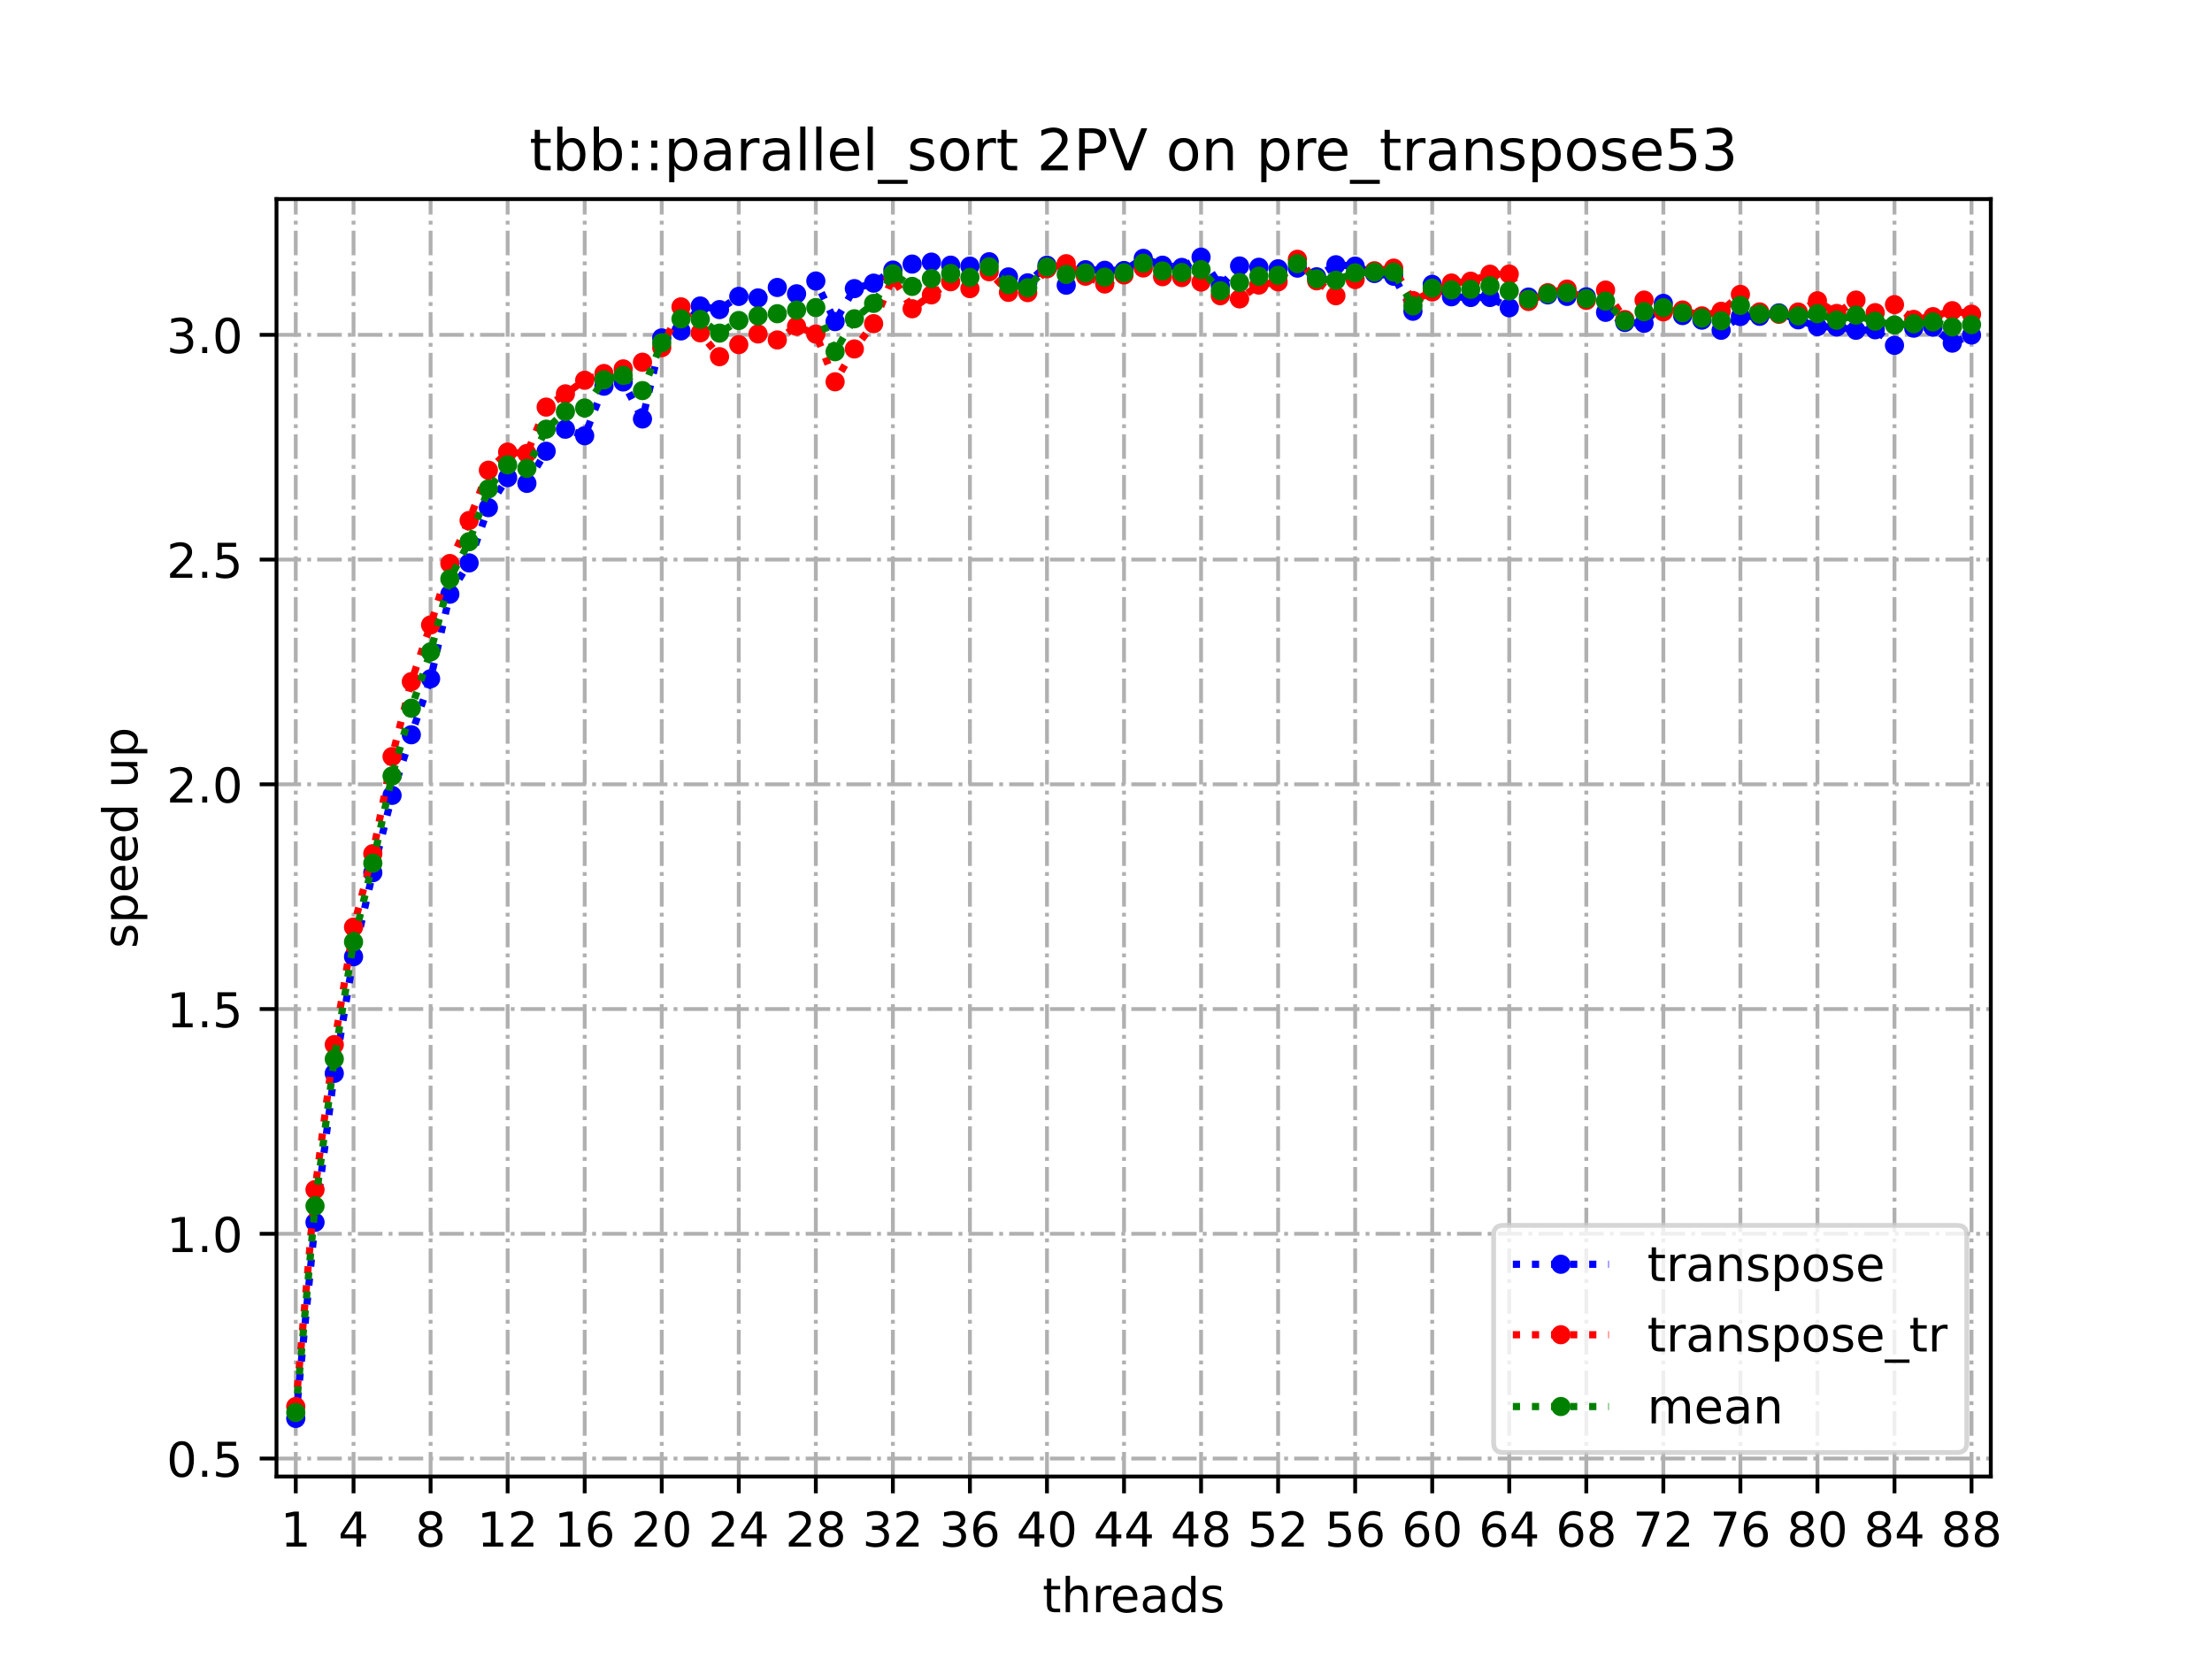 <?xml version="1.0" encoding="utf-8" standalone="no"?>
<!DOCTYPE svg PUBLIC "-//W3C//DTD SVG 1.1//EN"
  "http://www.w3.org/Graphics/SVG/1.1/DTD/svg11.dtd">
<!-- Created with matplotlib (https://matplotlib.org/) -->
<svg height="345.6pt" version="1.1" viewBox="0 0 460.8 345.6" width="460.8pt" xmlns="http://www.w3.org/2000/svg" xmlns:xlink="http://www.w3.org/1999/xlink">
 <defs>
  <style type="text/css">
*{stroke-linecap:butt;stroke-linejoin:round;}
  </style>
 </defs>
 <g id="figure_1">
  <g id="patch_1">
   <path d="M 0 345.6 
L 460.8 345.6 
L 460.8 0 
L 0 0 
z
" style="fill:#ffffff;"/>
  </g>
  <g id="axes_1">
   <g id="patch_2">
    <path d="M 57.6 307.584 
L 414.72 307.584 
L 414.72 41.472 
L 57.6 41.472 
z
" style="fill:#ffffff;"/>
   </g>
   <g id="matplotlib.axis_1">
    <g id="xtick_1">
     <g id="line2d_1">
      <path clip-path="url(#pa140d89be0)" d="M 61.613 307.584 
L 61.613 41.472 
" style="fill:none;stroke:#b0b0b0;stroke-dasharray:5.12,1.28,0.8,1.28;stroke-dashoffset:0;stroke-width:0.8;"/>
     </g>
     <g id="line2d_2">
      <defs>
       <path d="M 0 0 
L 0 3.5 
" id="mb648758bd5" style="stroke:#000000;stroke-width:0.8;"/>
      </defs>
      <g>
       <use style="stroke:#000000;stroke-width:0.8;" x="61.613" xlink:href="#mb648758bd5" y="307.584"/>
      </g>
     </g>
     <g id="text_1">
      <!-- 1 -->
      <defs>
       <path d="M 12.406 8.297 
L 28.516 8.297 
L 28.516 63.922 
L 10.984 60.406 
L 10.984 69.391 
L 28.422 72.906 
L 38.281 72.906 
L 38.281 8.297 
L 54.391 8.297 
L 54.391 0 
L 12.406 0 
z
" id="DejaVuSans-49"/>
      </defs>
      <g transform="translate(58.431 322.182)scale(0.1 -0.1)">
       <use xlink:href="#DejaVuSans-49"/>
      </g>
     </g>
    </g>
    <g id="xtick_2">
     <g id="line2d_3">
      <path clip-path="url(#pa140d89be0)" d="M 73.65 307.584 
L 73.65 41.472 
" style="fill:none;stroke:#b0b0b0;stroke-dasharray:5.12,1.28,0.8,1.28;stroke-dashoffset:0;stroke-width:0.8;"/>
     </g>
     <g id="line2d_4">
      <g>
       <use style="stroke:#000000;stroke-width:0.8;" x="73.65" xlink:href="#mb648758bd5" y="307.584"/>
      </g>
     </g>
     <g id="text_2">
      <!-- 4 -->
      <defs>
       <path d="M 37.797 64.312 
L 12.891 25.391 
L 37.797 25.391 
z
M 35.203 72.906 
L 47.609 72.906 
L 47.609 25.391 
L 58.016 25.391 
L 58.016 17.188 
L 47.609 17.188 
L 47.609 0 
L 37.797 0 
L 37.797 17.188 
L 4.891 17.188 
L 4.891 26.703 
z
" id="DejaVuSans-52"/>
      </defs>
      <g transform="translate(70.469 322.182)scale(0.1 -0.1)">
       <use xlink:href="#DejaVuSans-52"/>
      </g>
     </g>
    </g>
    <g id="xtick_3">
     <g id="line2d_5">
      <path clip-path="url(#pa140d89be0)" d="M 89.701 307.584 
L 89.701 41.472 
" style="fill:none;stroke:#b0b0b0;stroke-dasharray:5.12,1.28,0.8,1.28;stroke-dashoffset:0;stroke-width:0.8;"/>
     </g>
     <g id="line2d_6">
      <g>
       <use style="stroke:#000000;stroke-width:0.8;" x="89.701" xlink:href="#mb648758bd5" y="307.584"/>
      </g>
     </g>
     <g id="text_3">
      <!-- 8 -->
      <defs>
       <path d="M 31.781 34.625 
Q 24.75 34.625 20.719 30.859 
Q 16.703 27.094 16.703 20.516 
Q 16.703 13.922 20.719 10.156 
Q 24.75 6.391 31.781 6.391 
Q 38.812 6.391 42.859 10.172 
Q 46.922 13.969 46.922 20.516 
Q 46.922 27.094 42.891 30.859 
Q 38.875 34.625 31.781 34.625 
z
M 21.922 38.812 
Q 15.578 40.375 12.031 44.719 
Q 8.5 49.078 8.5 55.328 
Q 8.5 64.062 14.719 69.141 
Q 20.953 74.219 31.781 74.219 
Q 42.672 74.219 48.875 69.141 
Q 55.078 64.062 55.078 55.328 
Q 55.078 49.078 51.531 44.719 
Q 48 40.375 41.703 38.812 
Q 48.828 37.156 52.797 32.312 
Q 56.781 27.484 56.781 20.516 
Q 56.781 9.906 50.312 4.234 
Q 43.844 -1.422 31.781 -1.422 
Q 19.734 -1.422 13.25 4.234 
Q 6.781 9.906 6.781 20.516 
Q 6.781 27.484 10.781 32.312 
Q 14.797 37.156 21.922 38.812 
z
M 18.312 54.391 
Q 18.312 48.734 21.844 45.562 
Q 25.391 42.391 31.781 42.391 
Q 38.141 42.391 41.719 45.562 
Q 45.312 48.734 45.312 54.391 
Q 45.312 60.062 41.719 63.234 
Q 38.141 66.406 31.781 66.406 
Q 25.391 66.406 21.844 63.234 
Q 18.312 60.062 18.312 54.391 
z
" id="DejaVuSans-56"/>
      </defs>
      <g transform="translate(86.519 322.182)scale(0.1 -0.1)">
       <use xlink:href="#DejaVuSans-56"/>
      </g>
     </g>
    </g>
    <g id="xtick_4">
     <g id="line2d_7">
      <path clip-path="url(#pa140d89be0)" d="M 105.751 307.584 
L 105.751 41.472 
" style="fill:none;stroke:#b0b0b0;stroke-dasharray:5.12,1.28,0.8,1.28;stroke-dashoffset:0;stroke-width:0.8;"/>
     </g>
     <g id="line2d_8">
      <g>
       <use style="stroke:#000000;stroke-width:0.8;" x="105.751" xlink:href="#mb648758bd5" y="307.584"/>
      </g>
     </g>
     <g id="text_4">
      <!-- 12 -->
      <defs>
       <path d="M 19.188 8.297 
L 53.609 8.297 
L 53.609 0 
L 7.328 0 
L 7.328 8.297 
Q 12.938 14.109 22.625 23.891 
Q 32.328 33.688 34.812 36.531 
Q 39.547 41.844 41.422 45.531 
Q 43.312 49.219 43.312 52.781 
Q 43.312 58.594 39.234 62.25 
Q 35.156 65.922 28.609 65.922 
Q 23.969 65.922 18.812 64.312 
Q 13.672 62.703 7.812 59.422 
L 7.812 69.391 
Q 13.766 71.781 18.938 73 
Q 24.125 74.219 28.422 74.219 
Q 39.75 74.219 46.484 68.547 
Q 53.219 62.891 53.219 53.422 
Q 53.219 48.922 51.531 44.891 
Q 49.859 40.875 45.406 35.406 
Q 44.188 33.984 37.641 27.219 
Q 31.109 20.453 19.188 8.297 
z
" id="DejaVuSans-50"/>
      </defs>
      <g transform="translate(99.389 322.182)scale(0.1 -0.1)">
       <use xlink:href="#DejaVuSans-49"/>
       <use x="63.623" xlink:href="#DejaVuSans-50"/>
      </g>
     </g>
    </g>
    <g id="xtick_5">
     <g id="line2d_9">
      <path clip-path="url(#pa140d89be0)" d="M 121.801 307.584 
L 121.801 41.472 
" style="fill:none;stroke:#b0b0b0;stroke-dasharray:5.12,1.28,0.8,1.28;stroke-dashoffset:0;stroke-width:0.8;"/>
     </g>
     <g id="line2d_10">
      <g>
       <use style="stroke:#000000;stroke-width:0.8;" x="121.801" xlink:href="#mb648758bd5" y="307.584"/>
      </g>
     </g>
     <g id="text_5">
      <!-- 16 -->
      <defs>
       <path d="M 33.016 40.375 
Q 26.375 40.375 22.484 35.828 
Q 18.609 31.297 18.609 23.391 
Q 18.609 15.531 22.484 10.953 
Q 26.375 6.391 33.016 6.391 
Q 39.656 6.391 43.531 10.953 
Q 47.406 15.531 47.406 23.391 
Q 47.406 31.297 43.531 35.828 
Q 39.656 40.375 33.016 40.375 
z
M 52.594 71.297 
L 52.594 62.312 
Q 48.875 64.062 45.094 64.984 
Q 41.312 65.922 37.594 65.922 
Q 27.828 65.922 22.672 59.328 
Q 17.531 52.734 16.797 39.406 
Q 19.672 43.656 24.016 45.922 
Q 28.375 48.188 33.594 48.188 
Q 44.578 48.188 50.953 41.516 
Q 57.328 34.859 57.328 23.391 
Q 57.328 12.156 50.688 5.359 
Q 44.047 -1.422 33.016 -1.422 
Q 20.359 -1.422 13.672 8.266 
Q 6.984 17.969 6.984 36.375 
Q 6.984 53.656 15.188 63.938 
Q 23.391 74.219 37.203 74.219 
Q 40.922 74.219 44.703 73.484 
Q 48.484 72.75 52.594 71.297 
z
" id="DejaVuSans-54"/>
      </defs>
      <g transform="translate(115.439 322.182)scale(0.1 -0.1)">
       <use xlink:href="#DejaVuSans-49"/>
       <use x="63.623" xlink:href="#DejaVuSans-54"/>
      </g>
     </g>
    </g>
    <g id="xtick_6">
     <g id="line2d_11">
      <path clip-path="url(#pa140d89be0)" d="M 137.852 307.584 
L 137.852 41.472 
" style="fill:none;stroke:#b0b0b0;stroke-dasharray:5.12,1.28,0.8,1.28;stroke-dashoffset:0;stroke-width:0.8;"/>
     </g>
     <g id="line2d_12">
      <g>
       <use style="stroke:#000000;stroke-width:0.8;" x="137.852" xlink:href="#mb648758bd5" y="307.584"/>
      </g>
     </g>
     <g id="text_6">
      <!-- 20 -->
      <defs>
       <path d="M 31.781 66.406 
Q 24.172 66.406 20.328 58.906 
Q 16.5 51.422 16.5 36.375 
Q 16.5 21.391 20.328 13.891 
Q 24.172 6.391 31.781 6.391 
Q 39.453 6.391 43.281 13.891 
Q 47.125 21.391 47.125 36.375 
Q 47.125 51.422 43.281 58.906 
Q 39.453 66.406 31.781 66.406 
z
M 31.781 74.219 
Q 44.047 74.219 50.516 64.516 
Q 56.984 54.828 56.984 36.375 
Q 56.984 17.969 50.516 8.266 
Q 44.047 -1.422 31.781 -1.422 
Q 19.531 -1.422 13.062 8.266 
Q 6.594 17.969 6.594 36.375 
Q 6.594 54.828 13.062 64.516 
Q 19.531 74.219 31.781 74.219 
z
" id="DejaVuSans-48"/>
      </defs>
      <g transform="translate(131.489 322.182)scale(0.1 -0.1)">
       <use xlink:href="#DejaVuSans-50"/>
       <use x="63.623" xlink:href="#DejaVuSans-48"/>
      </g>
     </g>
    </g>
    <g id="xtick_7">
     <g id="line2d_13">
      <path clip-path="url(#pa140d89be0)" d="M 153.902 307.584 
L 153.902 41.472 
" style="fill:none;stroke:#b0b0b0;stroke-dasharray:5.12,1.28,0.8,1.28;stroke-dashoffset:0;stroke-width:0.8;"/>
     </g>
     <g id="line2d_14">
      <g>
       <use style="stroke:#000000;stroke-width:0.8;" x="153.902" xlink:href="#mb648758bd5" y="307.584"/>
      </g>
     </g>
     <g id="text_7">
      <!-- 24 -->
      <g transform="translate(147.54 322.182)scale(0.1 -0.1)">
       <use xlink:href="#DejaVuSans-50"/>
       <use x="63.623" xlink:href="#DejaVuSans-52"/>
      </g>
     </g>
    </g>
    <g id="xtick_8">
     <g id="line2d_15">
      <path clip-path="url(#pa140d89be0)" d="M 169.952 307.584 
L 169.952 41.472 
" style="fill:none;stroke:#b0b0b0;stroke-dasharray:5.12,1.28,0.8,1.28;stroke-dashoffset:0;stroke-width:0.8;"/>
     </g>
     <g id="line2d_16">
      <g>
       <use style="stroke:#000000;stroke-width:0.8;" x="169.952" xlink:href="#mb648758bd5" y="307.584"/>
      </g>
     </g>
     <g id="text_8">
      <!-- 28 -->
      <g transform="translate(163.59 322.182)scale(0.1 -0.1)">
       <use xlink:href="#DejaVuSans-50"/>
       <use x="63.623" xlink:href="#DejaVuSans-56"/>
      </g>
     </g>
    </g>
    <g id="xtick_9">
     <g id="line2d_17">
      <path clip-path="url(#pa140d89be0)" d="M 186.003 307.584 
L 186.003 41.472 
" style="fill:none;stroke:#b0b0b0;stroke-dasharray:5.12,1.28,0.8,1.28;stroke-dashoffset:0;stroke-width:0.8;"/>
     </g>
     <g id="line2d_18">
      <g>
       <use style="stroke:#000000;stroke-width:0.8;" x="186.003" xlink:href="#mb648758bd5" y="307.584"/>
      </g>
     </g>
     <g id="text_9">
      <!-- 32 -->
      <defs>
       <path d="M 40.578 39.312 
Q 47.656 37.797 51.625 33 
Q 55.609 28.219 55.609 21.188 
Q 55.609 10.406 48.188 4.484 
Q 40.766 -1.422 27.094 -1.422 
Q 22.516 -1.422 17.656 -0.516 
Q 12.797 0.391 7.625 2.203 
L 7.625 11.719 
Q 11.719 9.328 16.594 8.109 
Q 21.484 6.891 26.812 6.891 
Q 36.078 6.891 40.938 10.547 
Q 45.797 14.203 45.797 21.188 
Q 45.797 27.641 41.281 31.266 
Q 36.766 34.906 28.719 34.906 
L 20.219 34.906 
L 20.219 43.016 
L 29.109 43.016 
Q 36.375 43.016 40.234 45.922 
Q 44.094 48.828 44.094 54.297 
Q 44.094 59.906 40.109 62.906 
Q 36.141 65.922 28.719 65.922 
Q 24.656 65.922 20.016 65.031 
Q 15.375 64.156 9.812 62.312 
L 9.812 71.094 
Q 15.438 72.656 20.344 73.438 
Q 25.25 74.219 29.594 74.219 
Q 40.828 74.219 47.359 69.109 
Q 53.906 64.016 53.906 55.328 
Q 53.906 49.266 50.438 45.094 
Q 46.969 40.922 40.578 39.312 
z
" id="DejaVuSans-51"/>
      </defs>
      <g transform="translate(179.64 322.182)scale(0.1 -0.1)">
       <use xlink:href="#DejaVuSans-51"/>
       <use x="63.623" xlink:href="#DejaVuSans-50"/>
      </g>
     </g>
    </g>
    <g id="xtick_10">
     <g id="line2d_19">
      <path clip-path="url(#pa140d89be0)" d="M 202.053 307.584 
L 202.053 41.472 
" style="fill:none;stroke:#b0b0b0;stroke-dasharray:5.12,1.28,0.8,1.28;stroke-dashoffset:0;stroke-width:0.8;"/>
     </g>
     <g id="line2d_20">
      <g>
       <use style="stroke:#000000;stroke-width:0.8;" x="202.053" xlink:href="#mb648758bd5" y="307.584"/>
      </g>
     </g>
     <g id="text_10">
      <!-- 36 -->
      <g transform="translate(195.691 322.182)scale(0.1 -0.1)">
       <use xlink:href="#DejaVuSans-51"/>
       <use x="63.623" xlink:href="#DejaVuSans-54"/>
      </g>
     </g>
    </g>
    <g id="xtick_11">
     <g id="line2d_21">
      <path clip-path="url(#pa140d89be0)" d="M 218.103 307.584 
L 218.103 41.472 
" style="fill:none;stroke:#b0b0b0;stroke-dasharray:5.12,1.28,0.8,1.28;stroke-dashoffset:0;stroke-width:0.8;"/>
     </g>
     <g id="line2d_22">
      <g>
       <use style="stroke:#000000;stroke-width:0.8;" x="218.103" xlink:href="#mb648758bd5" y="307.584"/>
      </g>
     </g>
     <g id="text_11">
      <!-- 40 -->
      <g transform="translate(211.741 322.182)scale(0.1 -0.1)">
       <use xlink:href="#DejaVuSans-52"/>
       <use x="63.623" xlink:href="#DejaVuSans-48"/>
      </g>
     </g>
    </g>
    <g id="xtick_12">
     <g id="line2d_23">
      <path clip-path="url(#pa140d89be0)" d="M 234.154 307.584 
L 234.154 41.472 
" style="fill:none;stroke:#b0b0b0;stroke-dasharray:5.12,1.28,0.8,1.28;stroke-dashoffset:0;stroke-width:0.8;"/>
     </g>
     <g id="line2d_24">
      <g>
       <use style="stroke:#000000;stroke-width:0.8;" x="234.154" xlink:href="#mb648758bd5" y="307.584"/>
      </g>
     </g>
     <g id="text_12">
      <!-- 44 -->
      <g transform="translate(227.791 322.182)scale(0.1 -0.1)">
       <use xlink:href="#DejaVuSans-52"/>
       <use x="63.623" xlink:href="#DejaVuSans-52"/>
      </g>
     </g>
    </g>
    <g id="xtick_13">
     <g id="line2d_25">
      <path clip-path="url(#pa140d89be0)" d="M 250.204 307.584 
L 250.204 41.472 
" style="fill:none;stroke:#b0b0b0;stroke-dasharray:5.12,1.28,0.8,1.28;stroke-dashoffset:0;stroke-width:0.8;"/>
     </g>
     <g id="line2d_26">
      <g>
       <use style="stroke:#000000;stroke-width:0.8;" x="250.204" xlink:href="#mb648758bd5" y="307.584"/>
      </g>
     </g>
     <g id="text_13">
      <!-- 48 -->
      <g transform="translate(243.842 322.182)scale(0.1 -0.1)">
       <use xlink:href="#DejaVuSans-52"/>
       <use x="63.623" xlink:href="#DejaVuSans-56"/>
      </g>
     </g>
    </g>
    <g id="xtick_14">
     <g id="line2d_27">
      <path clip-path="url(#pa140d89be0)" d="M 266.254 307.584 
L 266.254 41.472 
" style="fill:none;stroke:#b0b0b0;stroke-dasharray:5.12,1.28,0.8,1.28;stroke-dashoffset:0;stroke-width:0.8;"/>
     </g>
     <g id="line2d_28">
      <g>
       <use style="stroke:#000000;stroke-width:0.8;" x="266.254" xlink:href="#mb648758bd5" y="307.584"/>
      </g>
     </g>
     <g id="text_14">
      <!-- 52 -->
      <defs>
       <path d="M 10.797 72.906 
L 49.516 72.906 
L 49.516 64.594 
L 19.828 64.594 
L 19.828 46.734 
Q 21.969 47.469 24.109 47.828 
Q 26.266 48.188 28.422 48.188 
Q 40.625 48.188 47.75 41.5 
Q 54.891 34.812 54.891 23.391 
Q 54.891 11.625 47.562 5.094 
Q 40.234 -1.422 26.906 -1.422 
Q 22.312 -1.422 17.547 -0.641 
Q 12.797 0.141 7.719 1.703 
L 7.719 11.625 
Q 12.109 9.234 16.797 8.062 
Q 21.484 6.891 26.703 6.891 
Q 35.156 6.891 40.078 11.328 
Q 45.016 15.766 45.016 23.391 
Q 45.016 31 40.078 35.438 
Q 35.156 39.891 26.703 39.891 
Q 22.75 39.891 18.812 39.016 
Q 14.891 38.141 10.797 36.281 
z
" id="DejaVuSans-53"/>
      </defs>
      <g transform="translate(259.892 322.182)scale(0.1 -0.1)">
       <use xlink:href="#DejaVuSans-53"/>
       <use x="63.623" xlink:href="#DejaVuSans-50"/>
      </g>
     </g>
    </g>
    <g id="xtick_15">
     <g id="line2d_29">
      <path clip-path="url(#pa140d89be0)" d="M 282.305 307.584 
L 282.305 41.472 
" style="fill:none;stroke:#b0b0b0;stroke-dasharray:5.12,1.28,0.8,1.28;stroke-dashoffset:0;stroke-width:0.8;"/>
     </g>
     <g id="line2d_30">
      <g>
       <use style="stroke:#000000;stroke-width:0.8;" x="282.305" xlink:href="#mb648758bd5" y="307.584"/>
      </g>
     </g>
     <g id="text_15">
      <!-- 56 -->
      <g transform="translate(275.942 322.182)scale(0.1 -0.1)">
       <use xlink:href="#DejaVuSans-53"/>
       <use x="63.623" xlink:href="#DejaVuSans-54"/>
      </g>
     </g>
    </g>
    <g id="xtick_16">
     <g id="line2d_31">
      <path clip-path="url(#pa140d89be0)" d="M 298.355 307.584 
L 298.355 41.472 
" style="fill:none;stroke:#b0b0b0;stroke-dasharray:5.12,1.28,0.8,1.28;stroke-dashoffset:0;stroke-width:0.8;"/>
     </g>
     <g id="line2d_32">
      <g>
       <use style="stroke:#000000;stroke-width:0.8;" x="298.355" xlink:href="#mb648758bd5" y="307.584"/>
      </g>
     </g>
     <g id="text_16">
      <!-- 60 -->
      <g transform="translate(291.993 322.182)scale(0.1 -0.1)">
       <use xlink:href="#DejaVuSans-54"/>
       <use x="63.623" xlink:href="#DejaVuSans-48"/>
      </g>
     </g>
    </g>
    <g id="xtick_17">
     <g id="line2d_33">
      <path clip-path="url(#pa140d89be0)" d="M 314.405 307.584 
L 314.405 41.472 
" style="fill:none;stroke:#b0b0b0;stroke-dasharray:5.12,1.28,0.8,1.28;stroke-dashoffset:0;stroke-width:0.8;"/>
     </g>
     <g id="line2d_34">
      <g>
       <use style="stroke:#000000;stroke-width:0.8;" x="314.405" xlink:href="#mb648758bd5" y="307.584"/>
      </g>
     </g>
     <g id="text_17">
      <!-- 64 -->
      <g transform="translate(308.043 322.182)scale(0.1 -0.1)">
       <use xlink:href="#DejaVuSans-54"/>
       <use x="63.623" xlink:href="#DejaVuSans-52"/>
      </g>
     </g>
    </g>
    <g id="xtick_18">
     <g id="line2d_35">
      <path clip-path="url(#pa140d89be0)" d="M 330.456 307.584 
L 330.456 41.472 
" style="fill:none;stroke:#b0b0b0;stroke-dasharray:5.12,1.28,0.8,1.28;stroke-dashoffset:0;stroke-width:0.8;"/>
     </g>
     <g id="line2d_36">
      <g>
       <use style="stroke:#000000;stroke-width:0.8;" x="330.456" xlink:href="#mb648758bd5" y="307.584"/>
      </g>
     </g>
     <g id="text_18">
      <!-- 68 -->
      <g transform="translate(324.093 322.182)scale(0.1 -0.1)">
       <use xlink:href="#DejaVuSans-54"/>
       <use x="63.623" xlink:href="#DejaVuSans-56"/>
      </g>
     </g>
    </g>
    <g id="xtick_19">
     <g id="line2d_37">
      <path clip-path="url(#pa140d89be0)" d="M 346.506 307.584 
L 346.506 41.472 
" style="fill:none;stroke:#b0b0b0;stroke-dasharray:5.12,1.28,0.8,1.28;stroke-dashoffset:0;stroke-width:0.8;"/>
     </g>
     <g id="line2d_38">
      <g>
       <use style="stroke:#000000;stroke-width:0.8;" x="346.506" xlink:href="#mb648758bd5" y="307.584"/>
      </g>
     </g>
     <g id="text_19">
      <!-- 72 -->
      <defs>
       <path d="M 8.203 72.906 
L 55.078 72.906 
L 55.078 68.703 
L 28.609 0 
L 18.312 0 
L 43.219 64.594 
L 8.203 64.594 
z
" id="DejaVuSans-55"/>
      </defs>
      <g transform="translate(340.144 322.182)scale(0.1 -0.1)">
       <use xlink:href="#DejaVuSans-55"/>
       <use x="63.623" xlink:href="#DejaVuSans-50"/>
      </g>
     </g>
    </g>
    <g id="xtick_20">
     <g id="line2d_39">
      <path clip-path="url(#pa140d89be0)" d="M 362.556 307.584 
L 362.556 41.472 
" style="fill:none;stroke:#b0b0b0;stroke-dasharray:5.12,1.28,0.8,1.28;stroke-dashoffset:0;stroke-width:0.8;"/>
     </g>
     <g id="line2d_40">
      <g>
       <use style="stroke:#000000;stroke-width:0.8;" x="362.556" xlink:href="#mb648758bd5" y="307.584"/>
      </g>
     </g>
     <g id="text_20">
      <!-- 76 -->
      <g transform="translate(356.194 322.182)scale(0.1 -0.1)">
       <use xlink:href="#DejaVuSans-55"/>
       <use x="63.623" xlink:href="#DejaVuSans-54"/>
      </g>
     </g>
    </g>
    <g id="xtick_21">
     <g id="line2d_41">
      <path clip-path="url(#pa140d89be0)" d="M 378.607 307.584 
L 378.607 41.472 
" style="fill:none;stroke:#b0b0b0;stroke-dasharray:5.12,1.28,0.8,1.28;stroke-dashoffset:0;stroke-width:0.8;"/>
     </g>
     <g id="line2d_42">
      <g>
       <use style="stroke:#000000;stroke-width:0.8;" x="378.607" xlink:href="#mb648758bd5" y="307.584"/>
      </g>
     </g>
     <g id="text_21">
      <!-- 80 -->
      <g transform="translate(372.244 322.182)scale(0.1 -0.1)">
       <use xlink:href="#DejaVuSans-56"/>
       <use x="63.623" xlink:href="#DejaVuSans-48"/>
      </g>
     </g>
    </g>
    <g id="xtick_22">
     <g id="line2d_43">
      <path clip-path="url(#pa140d89be0)" d="M 394.657 307.584 
L 394.657 41.472 
" style="fill:none;stroke:#b0b0b0;stroke-dasharray:5.12,1.28,0.8,1.28;stroke-dashoffset:0;stroke-width:0.8;"/>
     </g>
     <g id="line2d_44">
      <g>
       <use style="stroke:#000000;stroke-width:0.8;" x="394.657" xlink:href="#mb648758bd5" y="307.584"/>
      </g>
     </g>
     <g id="text_22">
      <!-- 84 -->
      <g transform="translate(388.295 322.182)scale(0.1 -0.1)">
       <use xlink:href="#DejaVuSans-56"/>
       <use x="63.623" xlink:href="#DejaVuSans-52"/>
      </g>
     </g>
    </g>
    <g id="xtick_23">
     <g id="line2d_45">
      <path clip-path="url(#pa140d89be0)" d="M 410.707 307.584 
L 410.707 41.472 
" style="fill:none;stroke:#b0b0b0;stroke-dasharray:5.12,1.28,0.8,1.28;stroke-dashoffset:0;stroke-width:0.8;"/>
     </g>
     <g id="line2d_46">
      <g>
       <use style="stroke:#000000;stroke-width:0.8;" x="410.707" xlink:href="#mb648758bd5" y="307.584"/>
      </g>
     </g>
     <g id="text_23">
      <!-- 88 -->
      <g transform="translate(404.345 322.182)scale(0.1 -0.1)">
       <use xlink:href="#DejaVuSans-56"/>
       <use x="63.623" xlink:href="#DejaVuSans-56"/>
      </g>
     </g>
    </g>
    <g id="text_24">
     <!-- threads -->
     <defs>
      <path d="M 18.312 70.219 
L 18.312 54.688 
L 36.812 54.688 
L 36.812 47.703 
L 18.312 47.703 
L 18.312 18.016 
Q 18.312 11.328 20.141 9.422 
Q 21.969 7.516 27.594 7.516 
L 36.812 7.516 
L 36.812 0 
L 27.594 0 
Q 17.188 0 13.234 3.875 
Q 9.281 7.766 9.281 18.016 
L 9.281 47.703 
L 2.688 47.703 
L 2.688 54.688 
L 9.281 54.688 
L 9.281 70.219 
z
" id="DejaVuSans-116"/>
      <path d="M 54.891 33.016 
L 54.891 0 
L 45.906 0 
L 45.906 32.719 
Q 45.906 40.484 42.875 44.328 
Q 39.844 48.188 33.797 48.188 
Q 26.516 48.188 22.312 43.547 
Q 18.109 38.922 18.109 30.906 
L 18.109 0 
L 9.078 0 
L 9.078 75.984 
L 18.109 75.984 
L 18.109 46.188 
Q 21.344 51.125 25.703 53.562 
Q 30.078 56 35.797 56 
Q 45.219 56 50.047 50.172 
Q 54.891 44.344 54.891 33.016 
z
" id="DejaVuSans-104"/>
      <path d="M 41.109 46.297 
Q 39.594 47.172 37.812 47.578 
Q 36.031 48 33.891 48 
Q 26.266 48 22.188 43.047 
Q 18.109 38.094 18.109 28.812 
L 18.109 0 
L 9.078 0 
L 9.078 54.688 
L 18.109 54.688 
L 18.109 46.188 
Q 20.953 51.172 25.484 53.578 
Q 30.031 56 36.531 56 
Q 37.453 56 38.578 55.875 
Q 39.703 55.766 41.062 55.516 
z
" id="DejaVuSans-114"/>
      <path d="M 56.203 29.594 
L 56.203 25.203 
L 14.891 25.203 
Q 15.484 15.922 20.484 11.062 
Q 25.484 6.203 34.422 6.203 
Q 39.594 6.203 44.453 7.469 
Q 49.312 8.734 54.109 11.281 
L 54.109 2.781 
Q 49.266 0.734 44.188 -0.344 
Q 39.109 -1.422 33.891 -1.422 
Q 20.797 -1.422 13.156 6.188 
Q 5.516 13.812 5.516 26.812 
Q 5.516 40.234 12.766 48.109 
Q 20.016 56 32.328 56 
Q 43.359 56 49.781 48.891 
Q 56.203 41.797 56.203 29.594 
z
M 47.219 32.234 
Q 47.125 39.594 43.094 43.984 
Q 39.062 48.391 32.422 48.391 
Q 24.906 48.391 20.391 44.141 
Q 15.875 39.891 15.188 32.172 
z
" id="DejaVuSans-101"/>
      <path d="M 34.281 27.484 
Q 23.391 27.484 19.188 25 
Q 14.984 22.516 14.984 16.5 
Q 14.984 11.719 18.141 8.906 
Q 21.297 6.109 26.703 6.109 
Q 34.188 6.109 38.703 11.406 
Q 43.219 16.703 43.219 25.484 
L 43.219 27.484 
z
M 52.203 31.203 
L 52.203 0 
L 43.219 0 
L 43.219 8.297 
Q 40.141 3.328 35.547 0.953 
Q 30.953 -1.422 24.312 -1.422 
Q 15.922 -1.422 10.953 3.297 
Q 6 8.016 6 15.922 
Q 6 25.141 12.172 29.828 
Q 18.359 34.516 30.609 34.516 
L 43.219 34.516 
L 43.219 35.406 
Q 43.219 41.609 39.141 45 
Q 35.062 48.391 27.688 48.391 
Q 23 48.391 18.547 47.266 
Q 14.109 46.141 10.016 43.891 
L 10.016 52.203 
Q 14.938 54.109 19.578 55.047 
Q 24.219 56 28.609 56 
Q 40.484 56 46.344 49.844 
Q 52.203 43.703 52.203 31.203 
z
" id="DejaVuSans-97"/>
      <path d="M 45.406 46.391 
L 45.406 75.984 
L 54.391 75.984 
L 54.391 0 
L 45.406 0 
L 45.406 8.203 
Q 42.578 3.328 38.25 0.953 
Q 33.938 -1.422 27.875 -1.422 
Q 17.969 -1.422 11.734 6.484 
Q 5.516 14.406 5.516 27.297 
Q 5.516 40.188 11.734 48.094 
Q 17.969 56 27.875 56 
Q 33.938 56 38.25 53.625 
Q 42.578 51.266 45.406 46.391 
z
M 14.797 27.297 
Q 14.797 17.391 18.875 11.75 
Q 22.953 6.109 30.078 6.109 
Q 37.203 6.109 41.297 11.75 
Q 45.406 17.391 45.406 27.297 
Q 45.406 37.203 41.297 42.844 
Q 37.203 48.484 30.078 48.484 
Q 22.953 48.484 18.875 42.844 
Q 14.797 37.203 14.797 27.297 
z
" id="DejaVuSans-100"/>
      <path d="M 44.281 53.078 
L 44.281 44.578 
Q 40.484 46.531 36.375 47.5 
Q 32.281 48.484 27.875 48.484 
Q 21.188 48.484 17.844 46.438 
Q 14.5 44.391 14.5 40.281 
Q 14.5 37.156 16.891 35.375 
Q 19.281 33.594 26.516 31.984 
L 29.594 31.297 
Q 39.156 29.25 43.188 25.516 
Q 47.219 21.781 47.219 15.094 
Q 47.219 7.469 41.188 3.016 
Q 35.156 -1.422 24.609 -1.422 
Q 20.219 -1.422 15.453 -0.562 
Q 10.688 0.297 5.422 2 
L 5.422 11.281 
Q 10.406 8.688 15.234 7.391 
Q 20.062 6.109 24.812 6.109 
Q 31.156 6.109 34.562 8.281 
Q 37.984 10.453 37.984 14.406 
Q 37.984 18.062 35.516 20.016 
Q 33.062 21.969 24.703 23.781 
L 21.578 24.516 
Q 13.234 26.266 9.516 29.906 
Q 5.812 33.547 5.812 39.891 
Q 5.812 47.609 11.281 51.797 
Q 16.75 56 26.812 56 
Q 31.781 56 36.172 55.266 
Q 40.578 54.547 44.281 53.078 
z
" id="DejaVuSans-115"/>
     </defs>
     <g transform="translate(217.169 335.861)scale(0.1 -0.1)">
      <use xlink:href="#DejaVuSans-116"/>
      <use x="39.209" xlink:href="#DejaVuSans-104"/>
      <use x="102.588" xlink:href="#DejaVuSans-114"/>
      <use x="141.451" xlink:href="#DejaVuSans-101"/>
      <use x="202.975" xlink:href="#DejaVuSans-97"/>
      <use x="264.254" xlink:href="#DejaVuSans-100"/>
      <use x="327.73" xlink:href="#DejaVuSans-115"/>
     </g>
    </g>
   </g>
   <g id="matplotlib.axis_2">
    <g id="ytick_1">
     <g id="line2d_47">
      <path clip-path="url(#pa140d89be0)" d="M 57.6 303.838 
L 414.72 303.838 
" style="fill:none;stroke:#b0b0b0;stroke-dasharray:5.12,1.28,0.8,1.28;stroke-dashoffset:0;stroke-width:0.8;"/>
     </g>
     <g id="line2d_48">
      <defs>
       <path d="M 0 0 
L -3.5 0 
" id="m323532eda1" style="stroke:#000000;stroke-width:0.8;"/>
      </defs>
      <g>
       <use style="stroke:#000000;stroke-width:0.8;" x="57.6" xlink:href="#m323532eda1" y="303.838"/>
      </g>
     </g>
     <g id="text_25">
      <!-- 0.5 -->
      <defs>
       <path d="M 10.688 12.406 
L 21 12.406 
L 21 0 
L 10.688 0 
z
" id="DejaVuSans-46"/>
      </defs>
      <g transform="translate(34.697 307.637)scale(0.1 -0.1)">
       <use xlink:href="#DejaVuSans-48"/>
       <use x="63.623" xlink:href="#DejaVuSans-46"/>
       <use x="95.41" xlink:href="#DejaVuSans-53"/>
      </g>
     </g>
    </g>
    <g id="ytick_2">
     <g id="line2d_49">
      <path clip-path="url(#pa140d89be0)" d="M 57.6 257.02 
L 414.72 257.02 
" style="fill:none;stroke:#b0b0b0;stroke-dasharray:5.12,1.28,0.8,1.28;stroke-dashoffset:0;stroke-width:0.8;"/>
     </g>
     <g id="line2d_50">
      <g>
       <use style="stroke:#000000;stroke-width:0.8;" x="57.6" xlink:href="#m323532eda1" y="257.02"/>
      </g>
     </g>
     <g id="text_26">
      <!-- 1.0 -->
      <g transform="translate(34.697 260.819)scale(0.1 -0.1)">
       <use xlink:href="#DejaVuSans-49"/>
       <use x="63.623" xlink:href="#DejaVuSans-46"/>
       <use x="95.41" xlink:href="#DejaVuSans-48"/>
      </g>
     </g>
    </g>
    <g id="ytick_3">
     <g id="line2d_51">
      <path clip-path="url(#pa140d89be0)" d="M 57.6 210.203 
L 414.72 210.203 
" style="fill:none;stroke:#b0b0b0;stroke-dasharray:5.12,1.28,0.8,1.28;stroke-dashoffset:0;stroke-width:0.8;"/>
     </g>
     <g id="line2d_52">
      <g>
       <use style="stroke:#000000;stroke-width:0.8;" x="57.6" xlink:href="#m323532eda1" y="210.203"/>
      </g>
     </g>
     <g id="text_27">
      <!-- 1.5 -->
      <g transform="translate(34.697 214.002)scale(0.1 -0.1)">
       <use xlink:href="#DejaVuSans-49"/>
       <use x="63.623" xlink:href="#DejaVuSans-46"/>
       <use x="95.41" xlink:href="#DejaVuSans-53"/>
      </g>
     </g>
    </g>
    <g id="ytick_4">
     <g id="line2d_53">
      <path clip-path="url(#pa140d89be0)" d="M 57.6 163.385 
L 414.72 163.385 
" style="fill:none;stroke:#b0b0b0;stroke-dasharray:5.12,1.28,0.8,1.28;stroke-dashoffset:0;stroke-width:0.8;"/>
     </g>
     <g id="line2d_54">
      <g>
       <use style="stroke:#000000;stroke-width:0.8;" x="57.6" xlink:href="#m323532eda1" y="163.385"/>
      </g>
     </g>
     <g id="text_28">
      <!-- 2.0 -->
      <g transform="translate(34.697 167.184)scale(0.1 -0.1)">
       <use xlink:href="#DejaVuSans-50"/>
       <use x="63.623" xlink:href="#DejaVuSans-46"/>
       <use x="95.41" xlink:href="#DejaVuSans-48"/>
      </g>
     </g>
    </g>
    <g id="ytick_5">
     <g id="line2d_55">
      <path clip-path="url(#pa140d89be0)" d="M 57.6 116.567 
L 414.72 116.567 
" style="fill:none;stroke:#b0b0b0;stroke-dasharray:5.12,1.28,0.8,1.28;stroke-dashoffset:0;stroke-width:0.8;"/>
     </g>
     <g id="line2d_56">
      <g>
       <use style="stroke:#000000;stroke-width:0.8;" x="57.6" xlink:href="#m323532eda1" y="116.567"/>
      </g>
     </g>
     <g id="text_29">
      <!-- 2.5 -->
      <g transform="translate(34.697 120.366)scale(0.1 -0.1)">
       <use xlink:href="#DejaVuSans-50"/>
       <use x="63.623" xlink:href="#DejaVuSans-46"/>
       <use x="95.41" xlink:href="#DejaVuSans-53"/>
      </g>
     </g>
    </g>
    <g id="ytick_6">
     <g id="line2d_57">
      <path clip-path="url(#pa140d89be0)" d="M 57.6 69.749 
L 414.72 69.749 
" style="fill:none;stroke:#b0b0b0;stroke-dasharray:5.12,1.28,0.8,1.28;stroke-dashoffset:0;stroke-width:0.8;"/>
     </g>
     <g id="line2d_58">
      <g>
       <use style="stroke:#000000;stroke-width:0.8;" x="57.6" xlink:href="#m323532eda1" y="69.749"/>
      </g>
     </g>
     <g id="text_30">
      <!-- 3.0 -->
      <g transform="translate(34.697 73.548)scale(0.1 -0.1)">
       <use xlink:href="#DejaVuSans-51"/>
       <use x="63.623" xlink:href="#DejaVuSans-46"/>
       <use x="95.41" xlink:href="#DejaVuSans-48"/>
      </g>
     </g>
    </g>
    <g id="text_31">
     <!-- speed up -->
     <defs>
      <path d="M 18.109 8.203 
L 18.109 -20.797 
L 9.078 -20.797 
L 9.078 54.688 
L 18.109 54.688 
L 18.109 46.391 
Q 20.953 51.266 25.266 53.625 
Q 29.594 56 35.594 56 
Q 45.562 56 51.781 48.094 
Q 58.016 40.188 58.016 27.297 
Q 58.016 14.406 51.781 6.484 
Q 45.562 -1.422 35.594 -1.422 
Q 29.594 -1.422 25.266 0.953 
Q 20.953 3.328 18.109 8.203 
z
M 48.688 27.297 
Q 48.688 37.203 44.609 42.844 
Q 40.531 48.484 33.406 48.484 
Q 26.266 48.484 22.188 42.844 
Q 18.109 37.203 18.109 27.297 
Q 18.109 17.391 22.188 11.75 
Q 26.266 6.109 33.406 6.109 
Q 40.531 6.109 44.609 11.75 
Q 48.688 17.391 48.688 27.297 
z
" id="DejaVuSans-112"/>
      <path id="DejaVuSans-32"/>
      <path d="M 8.5 21.578 
L 8.5 54.688 
L 17.484 54.688 
L 17.484 21.922 
Q 17.484 14.156 20.5 10.266 
Q 23.531 6.391 29.594 6.391 
Q 36.859 6.391 41.078 11.031 
Q 45.312 15.672 45.312 23.688 
L 45.312 54.688 
L 54.297 54.688 
L 54.297 0 
L 45.312 0 
L 45.312 8.406 
Q 42.047 3.422 37.719 1 
Q 33.406 -1.422 27.688 -1.422 
Q 18.266 -1.422 13.375 4.438 
Q 8.5 10.297 8.5 21.578 
z
M 31.109 56 
z
" id="DejaVuSans-117"/>
     </defs>
     <g transform="translate(28.617 197.566)rotate(-90)scale(0.1 -0.1)">
      <use xlink:href="#DejaVuSans-115"/>
      <use x="52.1" xlink:href="#DejaVuSans-112"/>
      <use x="115.576" xlink:href="#DejaVuSans-101"/>
      <use x="177.1" xlink:href="#DejaVuSans-101"/>
      <use x="238.623" xlink:href="#DejaVuSans-100"/>
      <use x="302.1" xlink:href="#DejaVuSans-32"/>
      <use x="333.887" xlink:href="#DejaVuSans-117"/>
      <use x="397.266" xlink:href="#DejaVuSans-112"/>
     </g>
    </g>
   </g>
   <g id="line2d_59">
    <path clip-path="url(#pa140d89be0)" d="M 61.613 295.488 
L 65.625 254.63 
L 69.638 223.603 
L 73.65 199.303 
L 77.663 181.801 
L 81.676 165.692 
L 85.688 153.065 
L 89.701 141.392 
L 93.713 123.784 
L 97.726 117.263 
L 101.738 105.748 
L 105.751 99.5 
L 109.764 100.692 
L 113.776 94.004 
L 117.789 89.414 
L 121.801 90.772 
L 125.814 80.448 
L 129.827 79.573 
L 133.839 87.282 
L 137.852 70.396 
L 141.864 68.936 
L 145.877 63.745 
L 149.889 64.493 
L 153.902 61.739 
L 157.915 62.063 
L 161.927 59.886 
L 165.94 61.204 
L 169.952 58.544 
L 173.965 66.999 
L 177.978 60.127 
L 181.99 58.986 
L 186.003 56.257 
L 190.015 55.013 
L 194.028 54.603 
L 198.04 55.237 
L 202.053 55.436 
L 206.066 54.529 
L 210.078 57.689 
L 214.091 58.923 
L 218.103 55.253 
L 222.116 59.41 
L 226.129 56.185 
L 230.141 56.311 
L 234.154 56.356 
L 238.166 53.825 
L 242.179 55.248 
L 246.191 55.71 
L 250.204 53.568 
L 254.217 59.54 
L 258.229 55.41 
L 262.242 55.677 
L 266.254 55.992 
L 270.267 55.857 
L 274.28 57.662 
L 278.292 55.153 
L 282.305 55.441 
L 286.317 56.976 
L 290.33 57.543 
L 294.342 64.839 
L 298.355 59.241 
L 302.368 61.828 
L 306.38 61.974 
L 310.393 61.97 
L 314.405 64.116 
L 318.418 61.885 
L 322.431 61.43 
L 326.443 61.746 
L 330.456 61.83 
L 334.468 65.063 
L 338.481 67.178 
L 342.493 67.346 
L 346.506 63.201 
L 350.519 65.739 
L 354.531 66.696 
L 358.544 68.799 
L 362.556 65.932 
L 366.569 65.891 
L 370.582 65.181 
L 374.594 66.628 
L 378.607 68.045 
L 382.619 68.117 
L 386.632 68.801 
L 390.644 68.698 
L 394.657 71.943 
L 398.67 68.359 
L 402.682 68.164 
L 406.695 71.481 
L 410.707 69.794 
" style="fill:none;stroke:#0000ff;stroke-dasharray:1.5,2.475;stroke-dashoffset:0;stroke-width:1.5;"/>
    <defs>
     <path d="M 0 1.5 
C 0.398 1.5 0.779 1.342 1.061 1.061 
C 1.342 0.779 1.5 0.398 1.5 0 
C 1.5 -0.398 1.342 -0.779 1.061 -1.061 
C 0.779 -1.342 0.398 -1.5 0 -1.5 
C -0.398 -1.5 -0.779 -1.342 -1.061 -1.061 
C -1.342 -0.779 -1.5 -0.398 -1.5 0 
C -1.5 0.398 -1.342 0.779 -1.061 1.061 
C -0.779 1.342 -0.398 1.5 0 1.5 
z
" id="m6f12ae10ef" style="stroke:#0000ff;"/>
    </defs>
    <g clip-path="url(#pa140d89be0)">
     <use style="fill:#0000ff;stroke:#0000ff;" x="61.613" xlink:href="#m6f12ae10ef" y="295.488"/>
     <use style="fill:#0000ff;stroke:#0000ff;" x="65.625" xlink:href="#m6f12ae10ef" y="254.63"/>
     <use style="fill:#0000ff;stroke:#0000ff;" x="69.638" xlink:href="#m6f12ae10ef" y="223.603"/>
     <use style="fill:#0000ff;stroke:#0000ff;" x="73.65" xlink:href="#m6f12ae10ef" y="199.303"/>
     <use style="fill:#0000ff;stroke:#0000ff;" x="77.663" xlink:href="#m6f12ae10ef" y="181.801"/>
     <use style="fill:#0000ff;stroke:#0000ff;" x="81.676" xlink:href="#m6f12ae10ef" y="165.692"/>
     <use style="fill:#0000ff;stroke:#0000ff;" x="85.688" xlink:href="#m6f12ae10ef" y="153.065"/>
     <use style="fill:#0000ff;stroke:#0000ff;" x="89.701" xlink:href="#m6f12ae10ef" y="141.392"/>
     <use style="fill:#0000ff;stroke:#0000ff;" x="93.713" xlink:href="#m6f12ae10ef" y="123.784"/>
     <use style="fill:#0000ff;stroke:#0000ff;" x="97.726" xlink:href="#m6f12ae10ef" y="117.263"/>
     <use style="fill:#0000ff;stroke:#0000ff;" x="101.738" xlink:href="#m6f12ae10ef" y="105.748"/>
     <use style="fill:#0000ff;stroke:#0000ff;" x="105.751" xlink:href="#m6f12ae10ef" y="99.5"/>
     <use style="fill:#0000ff;stroke:#0000ff;" x="109.764" xlink:href="#m6f12ae10ef" y="100.692"/>
     <use style="fill:#0000ff;stroke:#0000ff;" x="113.776" xlink:href="#m6f12ae10ef" y="94.004"/>
     <use style="fill:#0000ff;stroke:#0000ff;" x="117.789" xlink:href="#m6f12ae10ef" y="89.414"/>
     <use style="fill:#0000ff;stroke:#0000ff;" x="121.801" xlink:href="#m6f12ae10ef" y="90.772"/>
     <use style="fill:#0000ff;stroke:#0000ff;" x="125.814" xlink:href="#m6f12ae10ef" y="80.448"/>
     <use style="fill:#0000ff;stroke:#0000ff;" x="129.827" xlink:href="#m6f12ae10ef" y="79.573"/>
     <use style="fill:#0000ff;stroke:#0000ff;" x="133.839" xlink:href="#m6f12ae10ef" y="87.282"/>
     <use style="fill:#0000ff;stroke:#0000ff;" x="137.852" xlink:href="#m6f12ae10ef" y="70.396"/>
     <use style="fill:#0000ff;stroke:#0000ff;" x="141.864" xlink:href="#m6f12ae10ef" y="68.936"/>
     <use style="fill:#0000ff;stroke:#0000ff;" x="145.877" xlink:href="#m6f12ae10ef" y="63.745"/>
     <use style="fill:#0000ff;stroke:#0000ff;" x="149.889" xlink:href="#m6f12ae10ef" y="64.493"/>
     <use style="fill:#0000ff;stroke:#0000ff;" x="153.902" xlink:href="#m6f12ae10ef" y="61.739"/>
     <use style="fill:#0000ff;stroke:#0000ff;" x="157.915" xlink:href="#m6f12ae10ef" y="62.063"/>
     <use style="fill:#0000ff;stroke:#0000ff;" x="161.927" xlink:href="#m6f12ae10ef" y="59.886"/>
     <use style="fill:#0000ff;stroke:#0000ff;" x="165.94" xlink:href="#m6f12ae10ef" y="61.204"/>
     <use style="fill:#0000ff;stroke:#0000ff;" x="169.952" xlink:href="#m6f12ae10ef" y="58.544"/>
     <use style="fill:#0000ff;stroke:#0000ff;" x="173.965" xlink:href="#m6f12ae10ef" y="66.999"/>
     <use style="fill:#0000ff;stroke:#0000ff;" x="177.978" xlink:href="#m6f12ae10ef" y="60.127"/>
     <use style="fill:#0000ff;stroke:#0000ff;" x="181.99" xlink:href="#m6f12ae10ef" y="58.986"/>
     <use style="fill:#0000ff;stroke:#0000ff;" x="186.003" xlink:href="#m6f12ae10ef" y="56.257"/>
     <use style="fill:#0000ff;stroke:#0000ff;" x="190.015" xlink:href="#m6f12ae10ef" y="55.013"/>
     <use style="fill:#0000ff;stroke:#0000ff;" x="194.028" xlink:href="#m6f12ae10ef" y="54.603"/>
     <use style="fill:#0000ff;stroke:#0000ff;" x="198.04" xlink:href="#m6f12ae10ef" y="55.237"/>
     <use style="fill:#0000ff;stroke:#0000ff;" x="202.053" xlink:href="#m6f12ae10ef" y="55.436"/>
     <use style="fill:#0000ff;stroke:#0000ff;" x="206.066" xlink:href="#m6f12ae10ef" y="54.529"/>
     <use style="fill:#0000ff;stroke:#0000ff;" x="210.078" xlink:href="#m6f12ae10ef" y="57.689"/>
     <use style="fill:#0000ff;stroke:#0000ff;" x="214.091" xlink:href="#m6f12ae10ef" y="58.923"/>
     <use style="fill:#0000ff;stroke:#0000ff;" x="218.103" xlink:href="#m6f12ae10ef" y="55.253"/>
     <use style="fill:#0000ff;stroke:#0000ff;" x="222.116" xlink:href="#m6f12ae10ef" y="59.41"/>
     <use style="fill:#0000ff;stroke:#0000ff;" x="226.129" xlink:href="#m6f12ae10ef" y="56.185"/>
     <use style="fill:#0000ff;stroke:#0000ff;" x="230.141" xlink:href="#m6f12ae10ef" y="56.311"/>
     <use style="fill:#0000ff;stroke:#0000ff;" x="234.154" xlink:href="#m6f12ae10ef" y="56.356"/>
     <use style="fill:#0000ff;stroke:#0000ff;" x="238.166" xlink:href="#m6f12ae10ef" y="53.825"/>
     <use style="fill:#0000ff;stroke:#0000ff;" x="242.179" xlink:href="#m6f12ae10ef" y="55.248"/>
     <use style="fill:#0000ff;stroke:#0000ff;" x="246.191" xlink:href="#m6f12ae10ef" y="55.71"/>
     <use style="fill:#0000ff;stroke:#0000ff;" x="250.204" xlink:href="#m6f12ae10ef" y="53.568"/>
     <use style="fill:#0000ff;stroke:#0000ff;" x="254.217" xlink:href="#m6f12ae10ef" y="59.54"/>
     <use style="fill:#0000ff;stroke:#0000ff;" x="258.229" xlink:href="#m6f12ae10ef" y="55.41"/>
     <use style="fill:#0000ff;stroke:#0000ff;" x="262.242" xlink:href="#m6f12ae10ef" y="55.677"/>
     <use style="fill:#0000ff;stroke:#0000ff;" x="266.254" xlink:href="#m6f12ae10ef" y="55.992"/>
     <use style="fill:#0000ff;stroke:#0000ff;" x="270.267" xlink:href="#m6f12ae10ef" y="55.857"/>
     <use style="fill:#0000ff;stroke:#0000ff;" x="274.28" xlink:href="#m6f12ae10ef" y="57.662"/>
     <use style="fill:#0000ff;stroke:#0000ff;" x="278.292" xlink:href="#m6f12ae10ef" y="55.153"/>
     <use style="fill:#0000ff;stroke:#0000ff;" x="282.305" xlink:href="#m6f12ae10ef" y="55.441"/>
     <use style="fill:#0000ff;stroke:#0000ff;" x="286.317" xlink:href="#m6f12ae10ef" y="56.976"/>
     <use style="fill:#0000ff;stroke:#0000ff;" x="290.33" xlink:href="#m6f12ae10ef" y="57.543"/>
     <use style="fill:#0000ff;stroke:#0000ff;" x="294.342" xlink:href="#m6f12ae10ef" y="64.839"/>
     <use style="fill:#0000ff;stroke:#0000ff;" x="298.355" xlink:href="#m6f12ae10ef" y="59.241"/>
     <use style="fill:#0000ff;stroke:#0000ff;" x="302.368" xlink:href="#m6f12ae10ef" y="61.828"/>
     <use style="fill:#0000ff;stroke:#0000ff;" x="306.38" xlink:href="#m6f12ae10ef" y="61.974"/>
     <use style="fill:#0000ff;stroke:#0000ff;" x="310.393" xlink:href="#m6f12ae10ef" y="61.97"/>
     <use style="fill:#0000ff;stroke:#0000ff;" x="314.405" xlink:href="#m6f12ae10ef" y="64.116"/>
     <use style="fill:#0000ff;stroke:#0000ff;" x="318.418" xlink:href="#m6f12ae10ef" y="61.885"/>
     <use style="fill:#0000ff;stroke:#0000ff;" x="322.431" xlink:href="#m6f12ae10ef" y="61.43"/>
     <use style="fill:#0000ff;stroke:#0000ff;" x="326.443" xlink:href="#m6f12ae10ef" y="61.746"/>
     <use style="fill:#0000ff;stroke:#0000ff;" x="330.456" xlink:href="#m6f12ae10ef" y="61.83"/>
     <use style="fill:#0000ff;stroke:#0000ff;" x="334.468" xlink:href="#m6f12ae10ef" y="65.063"/>
     <use style="fill:#0000ff;stroke:#0000ff;" x="338.481" xlink:href="#m6f12ae10ef" y="67.178"/>
     <use style="fill:#0000ff;stroke:#0000ff;" x="342.493" xlink:href="#m6f12ae10ef" y="67.346"/>
     <use style="fill:#0000ff;stroke:#0000ff;" x="346.506" xlink:href="#m6f12ae10ef" y="63.201"/>
     <use style="fill:#0000ff;stroke:#0000ff;" x="350.519" xlink:href="#m6f12ae10ef" y="65.739"/>
     <use style="fill:#0000ff;stroke:#0000ff;" x="354.531" xlink:href="#m6f12ae10ef" y="66.696"/>
     <use style="fill:#0000ff;stroke:#0000ff;" x="358.544" xlink:href="#m6f12ae10ef" y="68.799"/>
     <use style="fill:#0000ff;stroke:#0000ff;" x="362.556" xlink:href="#m6f12ae10ef" y="65.932"/>
     <use style="fill:#0000ff;stroke:#0000ff;" x="366.569" xlink:href="#m6f12ae10ef" y="65.891"/>
     <use style="fill:#0000ff;stroke:#0000ff;" x="370.582" xlink:href="#m6f12ae10ef" y="65.181"/>
     <use style="fill:#0000ff;stroke:#0000ff;" x="374.594" xlink:href="#m6f12ae10ef" y="66.628"/>
     <use style="fill:#0000ff;stroke:#0000ff;" x="378.607" xlink:href="#m6f12ae10ef" y="68.045"/>
     <use style="fill:#0000ff;stroke:#0000ff;" x="382.619" xlink:href="#m6f12ae10ef" y="68.117"/>
     <use style="fill:#0000ff;stroke:#0000ff;" x="386.632" xlink:href="#m6f12ae10ef" y="68.801"/>
     <use style="fill:#0000ff;stroke:#0000ff;" x="390.644" xlink:href="#m6f12ae10ef" y="68.698"/>
     <use style="fill:#0000ff;stroke:#0000ff;" x="394.657" xlink:href="#m6f12ae10ef" y="71.943"/>
     <use style="fill:#0000ff;stroke:#0000ff;" x="398.67" xlink:href="#m6f12ae10ef" y="68.359"/>
     <use style="fill:#0000ff;stroke:#0000ff;" x="402.682" xlink:href="#m6f12ae10ef" y="68.164"/>
     <use style="fill:#0000ff;stroke:#0000ff;" x="406.695" xlink:href="#m6f12ae10ef" y="71.481"/>
     <use style="fill:#0000ff;stroke:#0000ff;" x="410.707" xlink:href="#m6f12ae10ef" y="69.794"/>
    </g>
   </g>
   <g id="line2d_60">
    <path clip-path="url(#pa140d89be0)" d="M 61.613 293.013 
L 65.625 247.827 
L 69.638 217.617 
L 73.65 193.137 
L 77.663 177.846 
L 81.676 157.612 
L 85.688 141.999 
L 89.701 130.189 
L 93.713 117.392 
L 97.726 108.424 
L 101.738 97.954 
L 105.751 94.176 
L 109.764 94.467 
L 113.776 84.808 
L 117.789 82.048 
L 121.801 79.215 
L 125.814 77.812 
L 129.827 76.85 
L 133.839 75.455 
L 137.852 72.417 
L 141.864 63.928 
L 145.877 69.33 
L 149.889 74.302 
L 153.902 71.791 
L 157.915 69.568 
L 161.927 70.817 
L 165.94 67.979 
L 169.952 69.593 
L 173.965 79.537 
L 177.978 72.693 
L 181.99 67.424 
L 186.003 57.792 
L 190.015 64.321 
L 194.028 61.427 
L 198.04 58.69 
L 202.053 60.125 
L 206.066 56.608 
L 210.078 60.902 
L 214.091 60.958 
L 218.103 55.99 
L 222.116 54.935 
L 226.129 57.538 
L 230.141 59.161 
L 234.154 57.276 
L 238.166 55.824 
L 242.179 57.638 
L 246.191 57.82 
L 250.204 58.758 
L 254.217 61.605 
L 258.229 62.265 
L 262.242 59.384 
L 266.254 58.716 
L 270.267 54.016 
L 274.28 58.503 
L 278.292 61.611 
L 282.305 58.243 
L 286.317 56.409 
L 290.33 55.858 
L 294.342 62.619 
L 298.355 60.813 
L 302.368 58.96 
L 306.38 58.582 
L 310.393 57.122 
L 314.405 57.095 
L 318.418 62.804 
L 322.431 60.977 
L 326.443 60.229 
L 330.456 62.577 
L 334.468 60.43 
L 338.481 66.58 
L 342.493 62.518 
L 346.506 64.963 
L 350.519 64.58 
L 354.531 65.804 
L 358.544 64.855 
L 362.556 61.325 
L 366.569 64.98 
L 370.582 65.47 
L 374.594 65.004 
L 378.607 62.659 
L 382.619 65.3 
L 386.632 62.516 
L 390.644 65.133 
L 394.657 63.46 
L 398.67 66.54 
L 402.682 65.965 
L 406.695 64.722 
L 410.707 65.455 
" style="fill:none;stroke:#ff0000;stroke-dasharray:1.5,2.475;stroke-dashoffset:0;stroke-width:1.5;"/>
    <defs>
     <path d="M 0 1.5 
C 0.398 1.5 0.779 1.342 1.061 1.061 
C 1.342 0.779 1.5 0.398 1.5 0 
C 1.5 -0.398 1.342 -0.779 1.061 -1.061 
C 0.779 -1.342 0.398 -1.5 0 -1.5 
C -0.398 -1.5 -0.779 -1.342 -1.061 -1.061 
C -1.342 -0.779 -1.5 -0.398 -1.5 0 
C -1.5 0.398 -1.342 0.779 -1.061 1.061 
C -0.779 1.342 -0.398 1.5 0 1.5 
z
" id="mf0fa6d5c02" style="stroke:#ff0000;"/>
    </defs>
    <g clip-path="url(#pa140d89be0)">
     <use style="fill:#ff0000;stroke:#ff0000;" x="61.613" xlink:href="#mf0fa6d5c02" y="293.013"/>
     <use style="fill:#ff0000;stroke:#ff0000;" x="65.625" xlink:href="#mf0fa6d5c02" y="247.827"/>
     <use style="fill:#ff0000;stroke:#ff0000;" x="69.638" xlink:href="#mf0fa6d5c02" y="217.617"/>
     <use style="fill:#ff0000;stroke:#ff0000;" x="73.65" xlink:href="#mf0fa6d5c02" y="193.137"/>
     <use style="fill:#ff0000;stroke:#ff0000;" x="77.663" xlink:href="#mf0fa6d5c02" y="177.846"/>
     <use style="fill:#ff0000;stroke:#ff0000;" x="81.676" xlink:href="#mf0fa6d5c02" y="157.612"/>
     <use style="fill:#ff0000;stroke:#ff0000;" x="85.688" xlink:href="#mf0fa6d5c02" y="141.999"/>
     <use style="fill:#ff0000;stroke:#ff0000;" x="89.701" xlink:href="#mf0fa6d5c02" y="130.189"/>
     <use style="fill:#ff0000;stroke:#ff0000;" x="93.713" xlink:href="#mf0fa6d5c02" y="117.392"/>
     <use style="fill:#ff0000;stroke:#ff0000;" x="97.726" xlink:href="#mf0fa6d5c02" y="108.424"/>
     <use style="fill:#ff0000;stroke:#ff0000;" x="101.738" xlink:href="#mf0fa6d5c02" y="97.954"/>
     <use style="fill:#ff0000;stroke:#ff0000;" x="105.751" xlink:href="#mf0fa6d5c02" y="94.176"/>
     <use style="fill:#ff0000;stroke:#ff0000;" x="109.764" xlink:href="#mf0fa6d5c02" y="94.467"/>
     <use style="fill:#ff0000;stroke:#ff0000;" x="113.776" xlink:href="#mf0fa6d5c02" y="84.808"/>
     <use style="fill:#ff0000;stroke:#ff0000;" x="117.789" xlink:href="#mf0fa6d5c02" y="82.048"/>
     <use style="fill:#ff0000;stroke:#ff0000;" x="121.801" xlink:href="#mf0fa6d5c02" y="79.215"/>
     <use style="fill:#ff0000;stroke:#ff0000;" x="125.814" xlink:href="#mf0fa6d5c02" y="77.812"/>
     <use style="fill:#ff0000;stroke:#ff0000;" x="129.827" xlink:href="#mf0fa6d5c02" y="76.85"/>
     <use style="fill:#ff0000;stroke:#ff0000;" x="133.839" xlink:href="#mf0fa6d5c02" y="75.455"/>
     <use style="fill:#ff0000;stroke:#ff0000;" x="137.852" xlink:href="#mf0fa6d5c02" y="72.417"/>
     <use style="fill:#ff0000;stroke:#ff0000;" x="141.864" xlink:href="#mf0fa6d5c02" y="63.928"/>
     <use style="fill:#ff0000;stroke:#ff0000;" x="145.877" xlink:href="#mf0fa6d5c02" y="69.33"/>
     <use style="fill:#ff0000;stroke:#ff0000;" x="149.889" xlink:href="#mf0fa6d5c02" y="74.302"/>
     <use style="fill:#ff0000;stroke:#ff0000;" x="153.902" xlink:href="#mf0fa6d5c02" y="71.791"/>
     <use style="fill:#ff0000;stroke:#ff0000;" x="157.915" xlink:href="#mf0fa6d5c02" y="69.568"/>
     <use style="fill:#ff0000;stroke:#ff0000;" x="161.927" xlink:href="#mf0fa6d5c02" y="70.817"/>
     <use style="fill:#ff0000;stroke:#ff0000;" x="165.94" xlink:href="#mf0fa6d5c02" y="67.979"/>
     <use style="fill:#ff0000;stroke:#ff0000;" x="169.952" xlink:href="#mf0fa6d5c02" y="69.593"/>
     <use style="fill:#ff0000;stroke:#ff0000;" x="173.965" xlink:href="#mf0fa6d5c02" y="79.537"/>
     <use style="fill:#ff0000;stroke:#ff0000;" x="177.978" xlink:href="#mf0fa6d5c02" y="72.693"/>
     <use style="fill:#ff0000;stroke:#ff0000;" x="181.99" xlink:href="#mf0fa6d5c02" y="67.424"/>
     <use style="fill:#ff0000;stroke:#ff0000;" x="186.003" xlink:href="#mf0fa6d5c02" y="57.792"/>
     <use style="fill:#ff0000;stroke:#ff0000;" x="190.015" xlink:href="#mf0fa6d5c02" y="64.321"/>
     <use style="fill:#ff0000;stroke:#ff0000;" x="194.028" xlink:href="#mf0fa6d5c02" y="61.427"/>
     <use style="fill:#ff0000;stroke:#ff0000;" x="198.04" xlink:href="#mf0fa6d5c02" y="58.69"/>
     <use style="fill:#ff0000;stroke:#ff0000;" x="202.053" xlink:href="#mf0fa6d5c02" y="60.125"/>
     <use style="fill:#ff0000;stroke:#ff0000;" x="206.066" xlink:href="#mf0fa6d5c02" y="56.608"/>
     <use style="fill:#ff0000;stroke:#ff0000;" x="210.078" xlink:href="#mf0fa6d5c02" y="60.902"/>
     <use style="fill:#ff0000;stroke:#ff0000;" x="214.091" xlink:href="#mf0fa6d5c02" y="60.958"/>
     <use style="fill:#ff0000;stroke:#ff0000;" x="218.103" xlink:href="#mf0fa6d5c02" y="55.99"/>
     <use style="fill:#ff0000;stroke:#ff0000;" x="222.116" xlink:href="#mf0fa6d5c02" y="54.935"/>
     <use style="fill:#ff0000;stroke:#ff0000;" x="226.129" xlink:href="#mf0fa6d5c02" y="57.538"/>
     <use style="fill:#ff0000;stroke:#ff0000;" x="230.141" xlink:href="#mf0fa6d5c02" y="59.161"/>
     <use style="fill:#ff0000;stroke:#ff0000;" x="234.154" xlink:href="#mf0fa6d5c02" y="57.276"/>
     <use style="fill:#ff0000;stroke:#ff0000;" x="238.166" xlink:href="#mf0fa6d5c02" y="55.824"/>
     <use style="fill:#ff0000;stroke:#ff0000;" x="242.179" xlink:href="#mf0fa6d5c02" y="57.638"/>
     <use style="fill:#ff0000;stroke:#ff0000;" x="246.191" xlink:href="#mf0fa6d5c02" y="57.82"/>
     <use style="fill:#ff0000;stroke:#ff0000;" x="250.204" xlink:href="#mf0fa6d5c02" y="58.758"/>
     <use style="fill:#ff0000;stroke:#ff0000;" x="254.217" xlink:href="#mf0fa6d5c02" y="61.605"/>
     <use style="fill:#ff0000;stroke:#ff0000;" x="258.229" xlink:href="#mf0fa6d5c02" y="62.265"/>
     <use style="fill:#ff0000;stroke:#ff0000;" x="262.242" xlink:href="#mf0fa6d5c02" y="59.384"/>
     <use style="fill:#ff0000;stroke:#ff0000;" x="266.254" xlink:href="#mf0fa6d5c02" y="58.716"/>
     <use style="fill:#ff0000;stroke:#ff0000;" x="270.267" xlink:href="#mf0fa6d5c02" y="54.016"/>
     <use style="fill:#ff0000;stroke:#ff0000;" x="274.28" xlink:href="#mf0fa6d5c02" y="58.503"/>
     <use style="fill:#ff0000;stroke:#ff0000;" x="278.292" xlink:href="#mf0fa6d5c02" y="61.611"/>
     <use style="fill:#ff0000;stroke:#ff0000;" x="282.305" xlink:href="#mf0fa6d5c02" y="58.243"/>
     <use style="fill:#ff0000;stroke:#ff0000;" x="286.317" xlink:href="#mf0fa6d5c02" y="56.409"/>
     <use style="fill:#ff0000;stroke:#ff0000;" x="290.33" xlink:href="#mf0fa6d5c02" y="55.858"/>
     <use style="fill:#ff0000;stroke:#ff0000;" x="294.342" xlink:href="#mf0fa6d5c02" y="62.619"/>
     <use style="fill:#ff0000;stroke:#ff0000;" x="298.355" xlink:href="#mf0fa6d5c02" y="60.813"/>
     <use style="fill:#ff0000;stroke:#ff0000;" x="302.368" xlink:href="#mf0fa6d5c02" y="58.96"/>
     <use style="fill:#ff0000;stroke:#ff0000;" x="306.38" xlink:href="#mf0fa6d5c02" y="58.582"/>
     <use style="fill:#ff0000;stroke:#ff0000;" x="310.393" xlink:href="#mf0fa6d5c02" y="57.122"/>
     <use style="fill:#ff0000;stroke:#ff0000;" x="314.405" xlink:href="#mf0fa6d5c02" y="57.095"/>
     <use style="fill:#ff0000;stroke:#ff0000;" x="318.418" xlink:href="#mf0fa6d5c02" y="62.804"/>
     <use style="fill:#ff0000;stroke:#ff0000;" x="322.431" xlink:href="#mf0fa6d5c02" y="60.977"/>
     <use style="fill:#ff0000;stroke:#ff0000;" x="326.443" xlink:href="#mf0fa6d5c02" y="60.229"/>
     <use style="fill:#ff0000;stroke:#ff0000;" x="330.456" xlink:href="#mf0fa6d5c02" y="62.577"/>
     <use style="fill:#ff0000;stroke:#ff0000;" x="334.468" xlink:href="#mf0fa6d5c02" y="60.43"/>
     <use style="fill:#ff0000;stroke:#ff0000;" x="338.481" xlink:href="#mf0fa6d5c02" y="66.58"/>
     <use style="fill:#ff0000;stroke:#ff0000;" x="342.493" xlink:href="#mf0fa6d5c02" y="62.518"/>
     <use style="fill:#ff0000;stroke:#ff0000;" x="346.506" xlink:href="#mf0fa6d5c02" y="64.963"/>
     <use style="fill:#ff0000;stroke:#ff0000;" x="350.519" xlink:href="#mf0fa6d5c02" y="64.58"/>
     <use style="fill:#ff0000;stroke:#ff0000;" x="354.531" xlink:href="#mf0fa6d5c02" y="65.804"/>
     <use style="fill:#ff0000;stroke:#ff0000;" x="358.544" xlink:href="#mf0fa6d5c02" y="64.855"/>
     <use style="fill:#ff0000;stroke:#ff0000;" x="362.556" xlink:href="#mf0fa6d5c02" y="61.325"/>
     <use style="fill:#ff0000;stroke:#ff0000;" x="366.569" xlink:href="#mf0fa6d5c02" y="64.98"/>
     <use style="fill:#ff0000;stroke:#ff0000;" x="370.582" xlink:href="#mf0fa6d5c02" y="65.47"/>
     <use style="fill:#ff0000;stroke:#ff0000;" x="374.594" xlink:href="#mf0fa6d5c02" y="65.004"/>
     <use style="fill:#ff0000;stroke:#ff0000;" x="378.607" xlink:href="#mf0fa6d5c02" y="62.659"/>
     <use style="fill:#ff0000;stroke:#ff0000;" x="382.619" xlink:href="#mf0fa6d5c02" y="65.3"/>
     <use style="fill:#ff0000;stroke:#ff0000;" x="386.632" xlink:href="#mf0fa6d5c02" y="62.516"/>
     <use style="fill:#ff0000;stroke:#ff0000;" x="390.644" xlink:href="#mf0fa6d5c02" y="65.133"/>
     <use style="fill:#ff0000;stroke:#ff0000;" x="394.657" xlink:href="#mf0fa6d5c02" y="63.46"/>
     <use style="fill:#ff0000;stroke:#ff0000;" x="398.67" xlink:href="#mf0fa6d5c02" y="66.54"/>
     <use style="fill:#ff0000;stroke:#ff0000;" x="402.682" xlink:href="#mf0fa6d5c02" y="65.965"/>
     <use style="fill:#ff0000;stroke:#ff0000;" x="406.695" xlink:href="#mf0fa6d5c02" y="64.722"/>
     <use style="fill:#ff0000;stroke:#ff0000;" x="410.707" xlink:href="#mf0fa6d5c02" y="65.455"/>
    </g>
   </g>
   <g id="line2d_61">
    <path clip-path="url(#pa140d89be0)" d="M 61.613 294.251 
L 65.625 251.228 
L 69.638 220.61 
L 73.65 196.22 
L 77.663 179.824 
L 81.676 161.652 
L 85.688 147.532 
L 89.701 135.791 
L 93.713 120.588 
L 97.726 112.843 
L 101.738 101.851 
L 105.751 96.838 
L 109.764 97.58 
L 113.776 89.406 
L 117.789 85.731 
L 121.801 84.994 
L 125.814 79.13 
L 129.827 78.212 
L 133.839 81.369 
L 137.852 71.407 
L 141.864 66.432 
L 145.877 66.537 
L 149.889 69.397 
L 153.902 66.765 
L 157.915 65.815 
L 161.927 65.352 
L 165.94 64.592 
L 169.952 64.068 
L 173.965 73.268 
L 177.978 66.41 
L 181.99 63.205 
L 186.003 57.025 
L 190.015 59.667 
L 194.028 58.015 
L 198.04 56.964 
L 202.053 57.78 
L 206.066 55.568 
L 210.078 59.296 
L 214.091 59.941 
L 218.103 55.622 
L 222.116 57.172 
L 226.129 56.861 
L 230.141 57.736 
L 234.154 56.816 
L 238.166 54.825 
L 242.179 56.443 
L 246.191 56.765 
L 250.204 56.163 
L 254.217 60.573 
L 258.229 58.837 
L 262.242 57.53 
L 266.254 57.354 
L 270.267 54.936 
L 274.28 58.083 
L 278.292 58.382 
L 282.305 56.842 
L 286.317 56.692 
L 290.33 56.701 
L 294.342 63.729 
L 298.355 60.027 
L 302.368 60.394 
L 306.38 60.278 
L 310.393 59.546 
L 314.405 60.605 
L 318.418 62.345 
L 322.431 61.203 
L 326.443 60.987 
L 330.456 62.203 
L 334.468 62.747 
L 338.481 66.879 
L 342.493 64.932 
L 346.506 64.082 
L 350.519 65.159 
L 354.531 66.25 
L 358.544 66.827 
L 362.556 63.628 
L 366.569 65.436 
L 370.582 65.326 
L 374.594 65.816 
L 378.607 65.352 
L 382.619 66.708 
L 386.632 65.659 
L 390.644 66.916 
L 394.657 67.701 
L 398.67 67.449 
L 402.682 67.065 
L 406.695 68.102 
L 410.707 67.624 
" style="fill:none;stroke:#008000;stroke-dasharray:1.5,2.475;stroke-dashoffset:0;stroke-width:1.5;"/>
    <defs>
     <path d="M 0 1.5 
C 0.398 1.5 0.779 1.342 1.061 1.061 
C 1.342 0.779 1.5 0.398 1.5 0 
C 1.5 -0.398 1.342 -0.779 1.061 -1.061 
C 0.779 -1.342 0.398 -1.5 0 -1.5 
C -0.398 -1.5 -0.779 -1.342 -1.061 -1.061 
C -1.342 -0.779 -1.5 -0.398 -1.5 0 
C -1.5 0.398 -1.342 0.779 -1.061 1.061 
C -0.779 1.342 -0.398 1.5 0 1.5 
z
" id="m6b9037887f" style="stroke:#008000;"/>
    </defs>
    <g clip-path="url(#pa140d89be0)">
     <use style="fill:#008000;stroke:#008000;" x="61.613" xlink:href="#m6b9037887f" y="294.251"/>
     <use style="fill:#008000;stroke:#008000;" x="65.625" xlink:href="#m6b9037887f" y="251.228"/>
     <use style="fill:#008000;stroke:#008000;" x="69.638" xlink:href="#m6b9037887f" y="220.61"/>
     <use style="fill:#008000;stroke:#008000;" x="73.65" xlink:href="#m6b9037887f" y="196.22"/>
     <use style="fill:#008000;stroke:#008000;" x="77.663" xlink:href="#m6b9037887f" y="179.824"/>
     <use style="fill:#008000;stroke:#008000;" x="81.676" xlink:href="#m6b9037887f" y="161.652"/>
     <use style="fill:#008000;stroke:#008000;" x="85.688" xlink:href="#m6b9037887f" y="147.532"/>
     <use style="fill:#008000;stroke:#008000;" x="89.701" xlink:href="#m6b9037887f" y="135.791"/>
     <use style="fill:#008000;stroke:#008000;" x="93.713" xlink:href="#m6b9037887f" y="120.588"/>
     <use style="fill:#008000;stroke:#008000;" x="97.726" xlink:href="#m6b9037887f" y="112.843"/>
     <use style="fill:#008000;stroke:#008000;" x="101.738" xlink:href="#m6b9037887f" y="101.851"/>
     <use style="fill:#008000;stroke:#008000;" x="105.751" xlink:href="#m6b9037887f" y="96.838"/>
     <use style="fill:#008000;stroke:#008000;" x="109.764" xlink:href="#m6b9037887f" y="97.58"/>
     <use style="fill:#008000;stroke:#008000;" x="113.776" xlink:href="#m6b9037887f" y="89.406"/>
     <use style="fill:#008000;stroke:#008000;" x="117.789" xlink:href="#m6b9037887f" y="85.731"/>
     <use style="fill:#008000;stroke:#008000;" x="121.801" xlink:href="#m6b9037887f" y="84.994"/>
     <use style="fill:#008000;stroke:#008000;" x="125.814" xlink:href="#m6b9037887f" y="79.13"/>
     <use style="fill:#008000;stroke:#008000;" x="129.827" xlink:href="#m6b9037887f" y="78.212"/>
     <use style="fill:#008000;stroke:#008000;" x="133.839" xlink:href="#m6b9037887f" y="81.369"/>
     <use style="fill:#008000;stroke:#008000;" x="137.852" xlink:href="#m6b9037887f" y="71.407"/>
     <use style="fill:#008000;stroke:#008000;" x="141.864" xlink:href="#m6b9037887f" y="66.432"/>
     <use style="fill:#008000;stroke:#008000;" x="145.877" xlink:href="#m6b9037887f" y="66.537"/>
     <use style="fill:#008000;stroke:#008000;" x="149.889" xlink:href="#m6b9037887f" y="69.397"/>
     <use style="fill:#008000;stroke:#008000;" x="153.902" xlink:href="#m6b9037887f" y="66.765"/>
     <use style="fill:#008000;stroke:#008000;" x="157.915" xlink:href="#m6b9037887f" y="65.815"/>
     <use style="fill:#008000;stroke:#008000;" x="161.927" xlink:href="#m6b9037887f" y="65.352"/>
     <use style="fill:#008000;stroke:#008000;" x="165.94" xlink:href="#m6b9037887f" y="64.592"/>
     <use style="fill:#008000;stroke:#008000;" x="169.952" xlink:href="#m6b9037887f" y="64.068"/>
     <use style="fill:#008000;stroke:#008000;" x="173.965" xlink:href="#m6b9037887f" y="73.268"/>
     <use style="fill:#008000;stroke:#008000;" x="177.978" xlink:href="#m6b9037887f" y="66.41"/>
     <use style="fill:#008000;stroke:#008000;" x="181.99" xlink:href="#m6b9037887f" y="63.205"/>
     <use style="fill:#008000;stroke:#008000;" x="186.003" xlink:href="#m6b9037887f" y="57.025"/>
     <use style="fill:#008000;stroke:#008000;" x="190.015" xlink:href="#m6b9037887f" y="59.667"/>
     <use style="fill:#008000;stroke:#008000;" x="194.028" xlink:href="#m6b9037887f" y="58.015"/>
     <use style="fill:#008000;stroke:#008000;" x="198.04" xlink:href="#m6b9037887f" y="56.964"/>
     <use style="fill:#008000;stroke:#008000;" x="202.053" xlink:href="#m6b9037887f" y="57.78"/>
     <use style="fill:#008000;stroke:#008000;" x="206.066" xlink:href="#m6b9037887f" y="55.568"/>
     <use style="fill:#008000;stroke:#008000;" x="210.078" xlink:href="#m6b9037887f" y="59.296"/>
     <use style="fill:#008000;stroke:#008000;" x="214.091" xlink:href="#m6b9037887f" y="59.941"/>
     <use style="fill:#008000;stroke:#008000;" x="218.103" xlink:href="#m6b9037887f" y="55.622"/>
     <use style="fill:#008000;stroke:#008000;" x="222.116" xlink:href="#m6b9037887f" y="57.172"/>
     <use style="fill:#008000;stroke:#008000;" x="226.129" xlink:href="#m6b9037887f" y="56.861"/>
     <use style="fill:#008000;stroke:#008000;" x="230.141" xlink:href="#m6b9037887f" y="57.736"/>
     <use style="fill:#008000;stroke:#008000;" x="234.154" xlink:href="#m6b9037887f" y="56.816"/>
     <use style="fill:#008000;stroke:#008000;" x="238.166" xlink:href="#m6b9037887f" y="54.825"/>
     <use style="fill:#008000;stroke:#008000;" x="242.179" xlink:href="#m6b9037887f" y="56.443"/>
     <use style="fill:#008000;stroke:#008000;" x="246.191" xlink:href="#m6b9037887f" y="56.765"/>
     <use style="fill:#008000;stroke:#008000;" x="250.204" xlink:href="#m6b9037887f" y="56.163"/>
     <use style="fill:#008000;stroke:#008000;" x="254.217" xlink:href="#m6b9037887f" y="60.573"/>
     <use style="fill:#008000;stroke:#008000;" x="258.229" xlink:href="#m6b9037887f" y="58.837"/>
     <use style="fill:#008000;stroke:#008000;" x="262.242" xlink:href="#m6b9037887f" y="57.53"/>
     <use style="fill:#008000;stroke:#008000;" x="266.254" xlink:href="#m6b9037887f" y="57.354"/>
     <use style="fill:#008000;stroke:#008000;" x="270.267" xlink:href="#m6b9037887f" y="54.936"/>
     <use style="fill:#008000;stroke:#008000;" x="274.28" xlink:href="#m6b9037887f" y="58.083"/>
     <use style="fill:#008000;stroke:#008000;" x="278.292" xlink:href="#m6b9037887f" y="58.382"/>
     <use style="fill:#008000;stroke:#008000;" x="282.305" xlink:href="#m6b9037887f" y="56.842"/>
     <use style="fill:#008000;stroke:#008000;" x="286.317" xlink:href="#m6b9037887f" y="56.692"/>
     <use style="fill:#008000;stroke:#008000;" x="290.33" xlink:href="#m6b9037887f" y="56.701"/>
     <use style="fill:#008000;stroke:#008000;" x="294.342" xlink:href="#m6b9037887f" y="63.729"/>
     <use style="fill:#008000;stroke:#008000;" x="298.355" xlink:href="#m6b9037887f" y="60.027"/>
     <use style="fill:#008000;stroke:#008000;" x="302.368" xlink:href="#m6b9037887f" y="60.394"/>
     <use style="fill:#008000;stroke:#008000;" x="306.38" xlink:href="#m6b9037887f" y="60.278"/>
     <use style="fill:#008000;stroke:#008000;" x="310.393" xlink:href="#m6b9037887f" y="59.546"/>
     <use style="fill:#008000;stroke:#008000;" x="314.405" xlink:href="#m6b9037887f" y="60.605"/>
     <use style="fill:#008000;stroke:#008000;" x="318.418" xlink:href="#m6b9037887f" y="62.345"/>
     <use style="fill:#008000;stroke:#008000;" x="322.431" xlink:href="#m6b9037887f" y="61.203"/>
     <use style="fill:#008000;stroke:#008000;" x="326.443" xlink:href="#m6b9037887f" y="60.987"/>
     <use style="fill:#008000;stroke:#008000;" x="330.456" xlink:href="#m6b9037887f" y="62.203"/>
     <use style="fill:#008000;stroke:#008000;" x="334.468" xlink:href="#m6b9037887f" y="62.747"/>
     <use style="fill:#008000;stroke:#008000;" x="338.481" xlink:href="#m6b9037887f" y="66.879"/>
     <use style="fill:#008000;stroke:#008000;" x="342.493" xlink:href="#m6b9037887f" y="64.932"/>
     <use style="fill:#008000;stroke:#008000;" x="346.506" xlink:href="#m6b9037887f" y="64.082"/>
     <use style="fill:#008000;stroke:#008000;" x="350.519" xlink:href="#m6b9037887f" y="65.159"/>
     <use style="fill:#008000;stroke:#008000;" x="354.531" xlink:href="#m6b9037887f" y="66.25"/>
     <use style="fill:#008000;stroke:#008000;" x="358.544" xlink:href="#m6b9037887f" y="66.827"/>
     <use style="fill:#008000;stroke:#008000;" x="362.556" xlink:href="#m6b9037887f" y="63.628"/>
     <use style="fill:#008000;stroke:#008000;" x="366.569" xlink:href="#m6b9037887f" y="65.436"/>
     <use style="fill:#008000;stroke:#008000;" x="370.582" xlink:href="#m6b9037887f" y="65.326"/>
     <use style="fill:#008000;stroke:#008000;" x="374.594" xlink:href="#m6b9037887f" y="65.816"/>
     <use style="fill:#008000;stroke:#008000;" x="378.607" xlink:href="#m6b9037887f" y="65.352"/>
     <use style="fill:#008000;stroke:#008000;" x="382.619" xlink:href="#m6b9037887f" y="66.708"/>
     <use style="fill:#008000;stroke:#008000;" x="386.632" xlink:href="#m6b9037887f" y="65.659"/>
     <use style="fill:#008000;stroke:#008000;" x="390.644" xlink:href="#m6b9037887f" y="66.916"/>
     <use style="fill:#008000;stroke:#008000;" x="394.657" xlink:href="#m6b9037887f" y="67.701"/>
     <use style="fill:#008000;stroke:#008000;" x="398.67" xlink:href="#m6b9037887f" y="67.449"/>
     <use style="fill:#008000;stroke:#008000;" x="402.682" xlink:href="#m6b9037887f" y="67.065"/>
     <use style="fill:#008000;stroke:#008000;" x="406.695" xlink:href="#m6b9037887f" y="68.102"/>
     <use style="fill:#008000;stroke:#008000;" x="410.707" xlink:href="#m6b9037887f" y="67.624"/>
    </g>
   </g>
   <g id="patch_3">
    <path d="M 57.6 307.584 
L 57.6 41.472 
" style="fill:none;stroke:#000000;stroke-linecap:square;stroke-linejoin:miter;stroke-width:0.8;"/>
   </g>
   <g id="patch_4">
    <path d="M 414.72 307.584 
L 414.72 41.472 
" style="fill:none;stroke:#000000;stroke-linecap:square;stroke-linejoin:miter;stroke-width:0.8;"/>
   </g>
   <g id="patch_5">
    <path d="M 57.6 307.584 
L 414.72 307.584 
" style="fill:none;stroke:#000000;stroke-linecap:square;stroke-linejoin:miter;stroke-width:0.8;"/>
   </g>
   <g id="patch_6">
    <path d="M 57.6 41.472 
L 414.72 41.472 
" style="fill:none;stroke:#000000;stroke-linecap:square;stroke-linejoin:miter;stroke-width:0.8;"/>
   </g>
   <g id="text_32">
    <!-- tbb::parallel_sort 2PV on pre_transpose53 -->
    <defs>
     <path d="M 48.688 27.297 
Q 48.688 37.203 44.609 42.844 
Q 40.531 48.484 33.406 48.484 
Q 26.266 48.484 22.188 42.844 
Q 18.109 37.203 18.109 27.297 
Q 18.109 17.391 22.188 11.75 
Q 26.266 6.109 33.406 6.109 
Q 40.531 6.109 44.609 11.75 
Q 48.688 17.391 48.688 27.297 
z
M 18.109 46.391 
Q 20.953 51.266 25.266 53.625 
Q 29.594 56 35.594 56 
Q 45.562 56 51.781 48.094 
Q 58.016 40.188 58.016 27.297 
Q 58.016 14.406 51.781 6.484 
Q 45.562 -1.422 35.594 -1.422 
Q 29.594 -1.422 25.266 0.953 
Q 20.953 3.328 18.109 8.203 
L 18.109 0 
L 9.078 0 
L 9.078 75.984 
L 18.109 75.984 
z
" id="DejaVuSans-98"/>
     <path d="M 11.719 12.406 
L 22.016 12.406 
L 22.016 0 
L 11.719 0 
z
M 11.719 51.703 
L 22.016 51.703 
L 22.016 39.312 
L 11.719 39.312 
z
" id="DejaVuSans-58"/>
     <path d="M 9.422 75.984 
L 18.406 75.984 
L 18.406 0 
L 9.422 0 
z
" id="DejaVuSans-108"/>
     <path d="M 50.984 -16.609 
L 50.984 -23.578 
L -0.984 -23.578 
L -0.984 -16.609 
z
" id="DejaVuSans-95"/>
     <path d="M 30.609 48.391 
Q 23.391 48.391 19.188 42.75 
Q 14.984 37.109 14.984 27.297 
Q 14.984 17.484 19.156 11.844 
Q 23.344 6.203 30.609 6.203 
Q 37.797 6.203 41.984 11.859 
Q 46.188 17.531 46.188 27.297 
Q 46.188 37.016 41.984 42.703 
Q 37.797 48.391 30.609 48.391 
z
M 30.609 56 
Q 42.328 56 49.016 48.375 
Q 55.719 40.766 55.719 27.297 
Q 55.719 13.875 49.016 6.219 
Q 42.328 -1.422 30.609 -1.422 
Q 18.844 -1.422 12.172 6.219 
Q 5.516 13.875 5.516 27.297 
Q 5.516 40.766 12.172 48.375 
Q 18.844 56 30.609 56 
z
" id="DejaVuSans-111"/>
     <path d="M 19.672 64.797 
L 19.672 37.406 
L 32.078 37.406 
Q 38.969 37.406 42.719 40.969 
Q 46.484 44.531 46.484 51.125 
Q 46.484 57.672 42.719 61.234 
Q 38.969 64.797 32.078 64.797 
z
M 9.812 72.906 
L 32.078 72.906 
Q 44.344 72.906 50.609 67.359 
Q 56.891 61.812 56.891 51.125 
Q 56.891 40.328 50.609 34.812 
Q 44.344 29.297 32.078 29.297 
L 19.672 29.297 
L 19.672 0 
L 9.812 0 
z
" id="DejaVuSans-80"/>
     <path d="M 28.609 0 
L 0.781 72.906 
L 11.078 72.906 
L 34.188 11.531 
L 57.328 72.906 
L 67.578 72.906 
L 39.797 0 
z
" id="DejaVuSans-86"/>
     <path d="M 54.891 33.016 
L 54.891 0 
L 45.906 0 
L 45.906 32.719 
Q 45.906 40.484 42.875 44.328 
Q 39.844 48.188 33.797 48.188 
Q 26.516 48.188 22.312 43.547 
Q 18.109 38.922 18.109 30.906 
L 18.109 0 
L 9.078 0 
L 9.078 54.688 
L 18.109 54.688 
L 18.109 46.188 
Q 21.344 51.125 25.703 53.562 
Q 30.078 56 35.797 56 
Q 45.219 56 50.047 50.172 
Q 54.891 44.344 54.891 33.016 
z
" id="DejaVuSans-110"/>
    </defs>
    <g transform="translate(110.287 35.472)scale(0.12 -0.12)">
     <use xlink:href="#DejaVuSans-116"/>
     <use x="39.209" xlink:href="#DejaVuSans-98"/>
     <use x="102.686" xlink:href="#DejaVuSans-98"/>
     <use x="166.162" xlink:href="#DejaVuSans-58"/>
     <use x="199.854" xlink:href="#DejaVuSans-58"/>
     <use x="233.545" xlink:href="#DejaVuSans-112"/>
     <use x="297.021" xlink:href="#DejaVuSans-97"/>
     <use x="358.301" xlink:href="#DejaVuSans-114"/>
     <use x="399.414" xlink:href="#DejaVuSans-97"/>
     <use x="460.693" xlink:href="#DejaVuSans-108"/>
     <use x="488.477" xlink:href="#DejaVuSans-108"/>
     <use x="516.26" xlink:href="#DejaVuSans-101"/>
     <use x="577.783" xlink:href="#DejaVuSans-108"/>
     <use x="605.566" xlink:href="#DejaVuSans-95"/>
     <use x="655.566" xlink:href="#DejaVuSans-115"/>
     <use x="707.666" xlink:href="#DejaVuSans-111"/>
     <use x="768.848" xlink:href="#DejaVuSans-114"/>
     <use x="809.961" xlink:href="#DejaVuSans-116"/>
     <use x="849.17" xlink:href="#DejaVuSans-32"/>
     <use x="880.957" xlink:href="#DejaVuSans-50"/>
     <use x="944.58" xlink:href="#DejaVuSans-80"/>
     <use x="1004.883" xlink:href="#DejaVuSans-86"/>
     <use x="1073.291" xlink:href="#DejaVuSans-32"/>
     <use x="1105.078" xlink:href="#DejaVuSans-111"/>
     <use x="1166.26" xlink:href="#DejaVuSans-110"/>
     <use x="1229.639" xlink:href="#DejaVuSans-32"/>
     <use x="1261.426" xlink:href="#DejaVuSans-112"/>
     <use x="1324.902" xlink:href="#DejaVuSans-114"/>
     <use x="1363.766" xlink:href="#DejaVuSans-101"/>
     <use x="1425.289" xlink:href="#DejaVuSans-95"/>
     <use x="1475.289" xlink:href="#DejaVuSans-116"/>
     <use x="1514.498" xlink:href="#DejaVuSans-114"/>
     <use x="1555.611" xlink:href="#DejaVuSans-97"/>
     <use x="1616.891" xlink:href="#DejaVuSans-110"/>
     <use x="1680.27" xlink:href="#DejaVuSans-115"/>
     <use x="1732.369" xlink:href="#DejaVuSans-112"/>
     <use x="1795.846" xlink:href="#DejaVuSans-111"/>
     <use x="1857.027" xlink:href="#DejaVuSans-115"/>
     <use x="1909.127" xlink:href="#DejaVuSans-101"/>
     <use x="1970.65" xlink:href="#DejaVuSans-53"/>
     <use x="2034.273" xlink:href="#DejaVuSans-51"/>
    </g>
   </g>
   <g id="legend_1">
    <g id="patch_7">
     <path d="M 313.153 302.584 
L 407.72 302.584 
Q 409.72 302.584 409.72 300.584 
L 409.72 257.272 
Q 409.72 255.272 407.72 255.272 
L 313.153 255.272 
Q 311.153 255.272 311.153 257.272 
L 311.153 300.584 
Q 311.153 302.584 313.153 302.584 
z
" style="fill:#ffffff;opacity:0.8;stroke:#cccccc;stroke-linejoin:miter;"/>
    </g>
    <g id="line2d_62">
     <path d="M 315.153 263.37 
L 335.153 263.37 
" style="fill:none;stroke:#0000ff;stroke-dasharray:1.5,2.475;stroke-dashoffset:0;stroke-width:1.5;"/>
    </g>
    <g id="line2d_63">
     <g>
      <use style="fill:#0000ff;stroke:#0000ff;" x="325.153" xlink:href="#m6f12ae10ef" y="263.37"/>
     </g>
    </g>
    <g id="text_33">
     <!-- transpose -->
     <g transform="translate(343.153 266.87)scale(0.1 -0.1)">
      <use xlink:href="#DejaVuSans-116"/>
      <use x="39.209" xlink:href="#DejaVuSans-114"/>
      <use x="80.322" xlink:href="#DejaVuSans-97"/>
      <use x="141.602" xlink:href="#DejaVuSans-110"/>
      <use x="204.98" xlink:href="#DejaVuSans-115"/>
      <use x="257.08" xlink:href="#DejaVuSans-112"/>
      <use x="320.557" xlink:href="#DejaVuSans-111"/>
      <use x="381.738" xlink:href="#DejaVuSans-115"/>
      <use x="433.838" xlink:href="#DejaVuSans-101"/>
     </g>
    </g>
    <g id="line2d_64">
     <path d="M 315.153 278.048 
L 335.153 278.048 
" style="fill:none;stroke:#ff0000;stroke-dasharray:1.5,2.475;stroke-dashoffset:0;stroke-width:1.5;"/>
    </g>
    <g id="line2d_65">
     <g>
      <use style="fill:#ff0000;stroke:#ff0000;" x="325.153" xlink:href="#mf0fa6d5c02" y="278.048"/>
     </g>
    </g>
    <g id="text_34">
     <!-- transpose_tr -->
     <g transform="translate(343.153 281.548)scale(0.1 -0.1)">
      <use xlink:href="#DejaVuSans-116"/>
      <use x="39.209" xlink:href="#DejaVuSans-114"/>
      <use x="80.322" xlink:href="#DejaVuSans-97"/>
      <use x="141.602" xlink:href="#DejaVuSans-110"/>
      <use x="204.98" xlink:href="#DejaVuSans-115"/>
      <use x="257.08" xlink:href="#DejaVuSans-112"/>
      <use x="320.557" xlink:href="#DejaVuSans-111"/>
      <use x="381.738" xlink:href="#DejaVuSans-115"/>
      <use x="433.838" xlink:href="#DejaVuSans-101"/>
      <use x="495.361" xlink:href="#DejaVuSans-95"/>
      <use x="545.361" xlink:href="#DejaVuSans-116"/>
      <use x="584.57" xlink:href="#DejaVuSans-114"/>
     </g>
    </g>
    <g id="line2d_66">
     <path d="M 315.153 293.004 
L 335.153 293.004 
" style="fill:none;stroke:#008000;stroke-dasharray:1.5,2.475;stroke-dashoffset:0;stroke-width:1.5;"/>
    </g>
    <g id="line2d_67">
     <g>
      <use style="fill:#008000;stroke:#008000;" x="325.153" xlink:href="#m6b9037887f" y="293.004"/>
     </g>
    </g>
    <g id="text_35">
     <!-- mean -->
     <defs>
      <path d="M 52 44.188 
Q 55.375 50.25 60.062 53.125 
Q 64.75 56 71.094 56 
Q 79.641 56 84.281 50.016 
Q 88.922 44.047 88.922 33.016 
L 88.922 0 
L 79.891 0 
L 79.891 32.719 
Q 79.891 40.578 77.094 44.375 
Q 74.312 48.188 68.609 48.188 
Q 61.625 48.188 57.562 43.547 
Q 53.516 38.922 53.516 30.906 
L 53.516 0 
L 44.484 0 
L 44.484 32.719 
Q 44.484 40.625 41.703 44.406 
Q 38.922 48.188 33.109 48.188 
Q 26.219 48.188 22.156 43.531 
Q 18.109 38.875 18.109 30.906 
L 18.109 0 
L 9.078 0 
L 9.078 54.688 
L 18.109 54.688 
L 18.109 46.188 
Q 21.188 51.219 25.484 53.609 
Q 29.781 56 35.688 56 
Q 41.656 56 45.828 52.969 
Q 50 49.953 52 44.188 
z
" id="DejaVuSans-109"/>
     </defs>
     <g transform="translate(343.153 296.504)scale(0.1 -0.1)">
      <use xlink:href="#DejaVuSans-109"/>
      <use x="97.412" xlink:href="#DejaVuSans-101"/>
      <use x="158.936" xlink:href="#DejaVuSans-97"/>
      <use x="220.215" xlink:href="#DejaVuSans-110"/>
     </g>
    </g>
   </g>
  </g>
 </g>
 <defs>
  <clipPath id="pa140d89be0">
   <rect height="266.112" width="357.12" x="57.6" y="41.472"/>
  </clipPath>
 </defs>
</svg>
